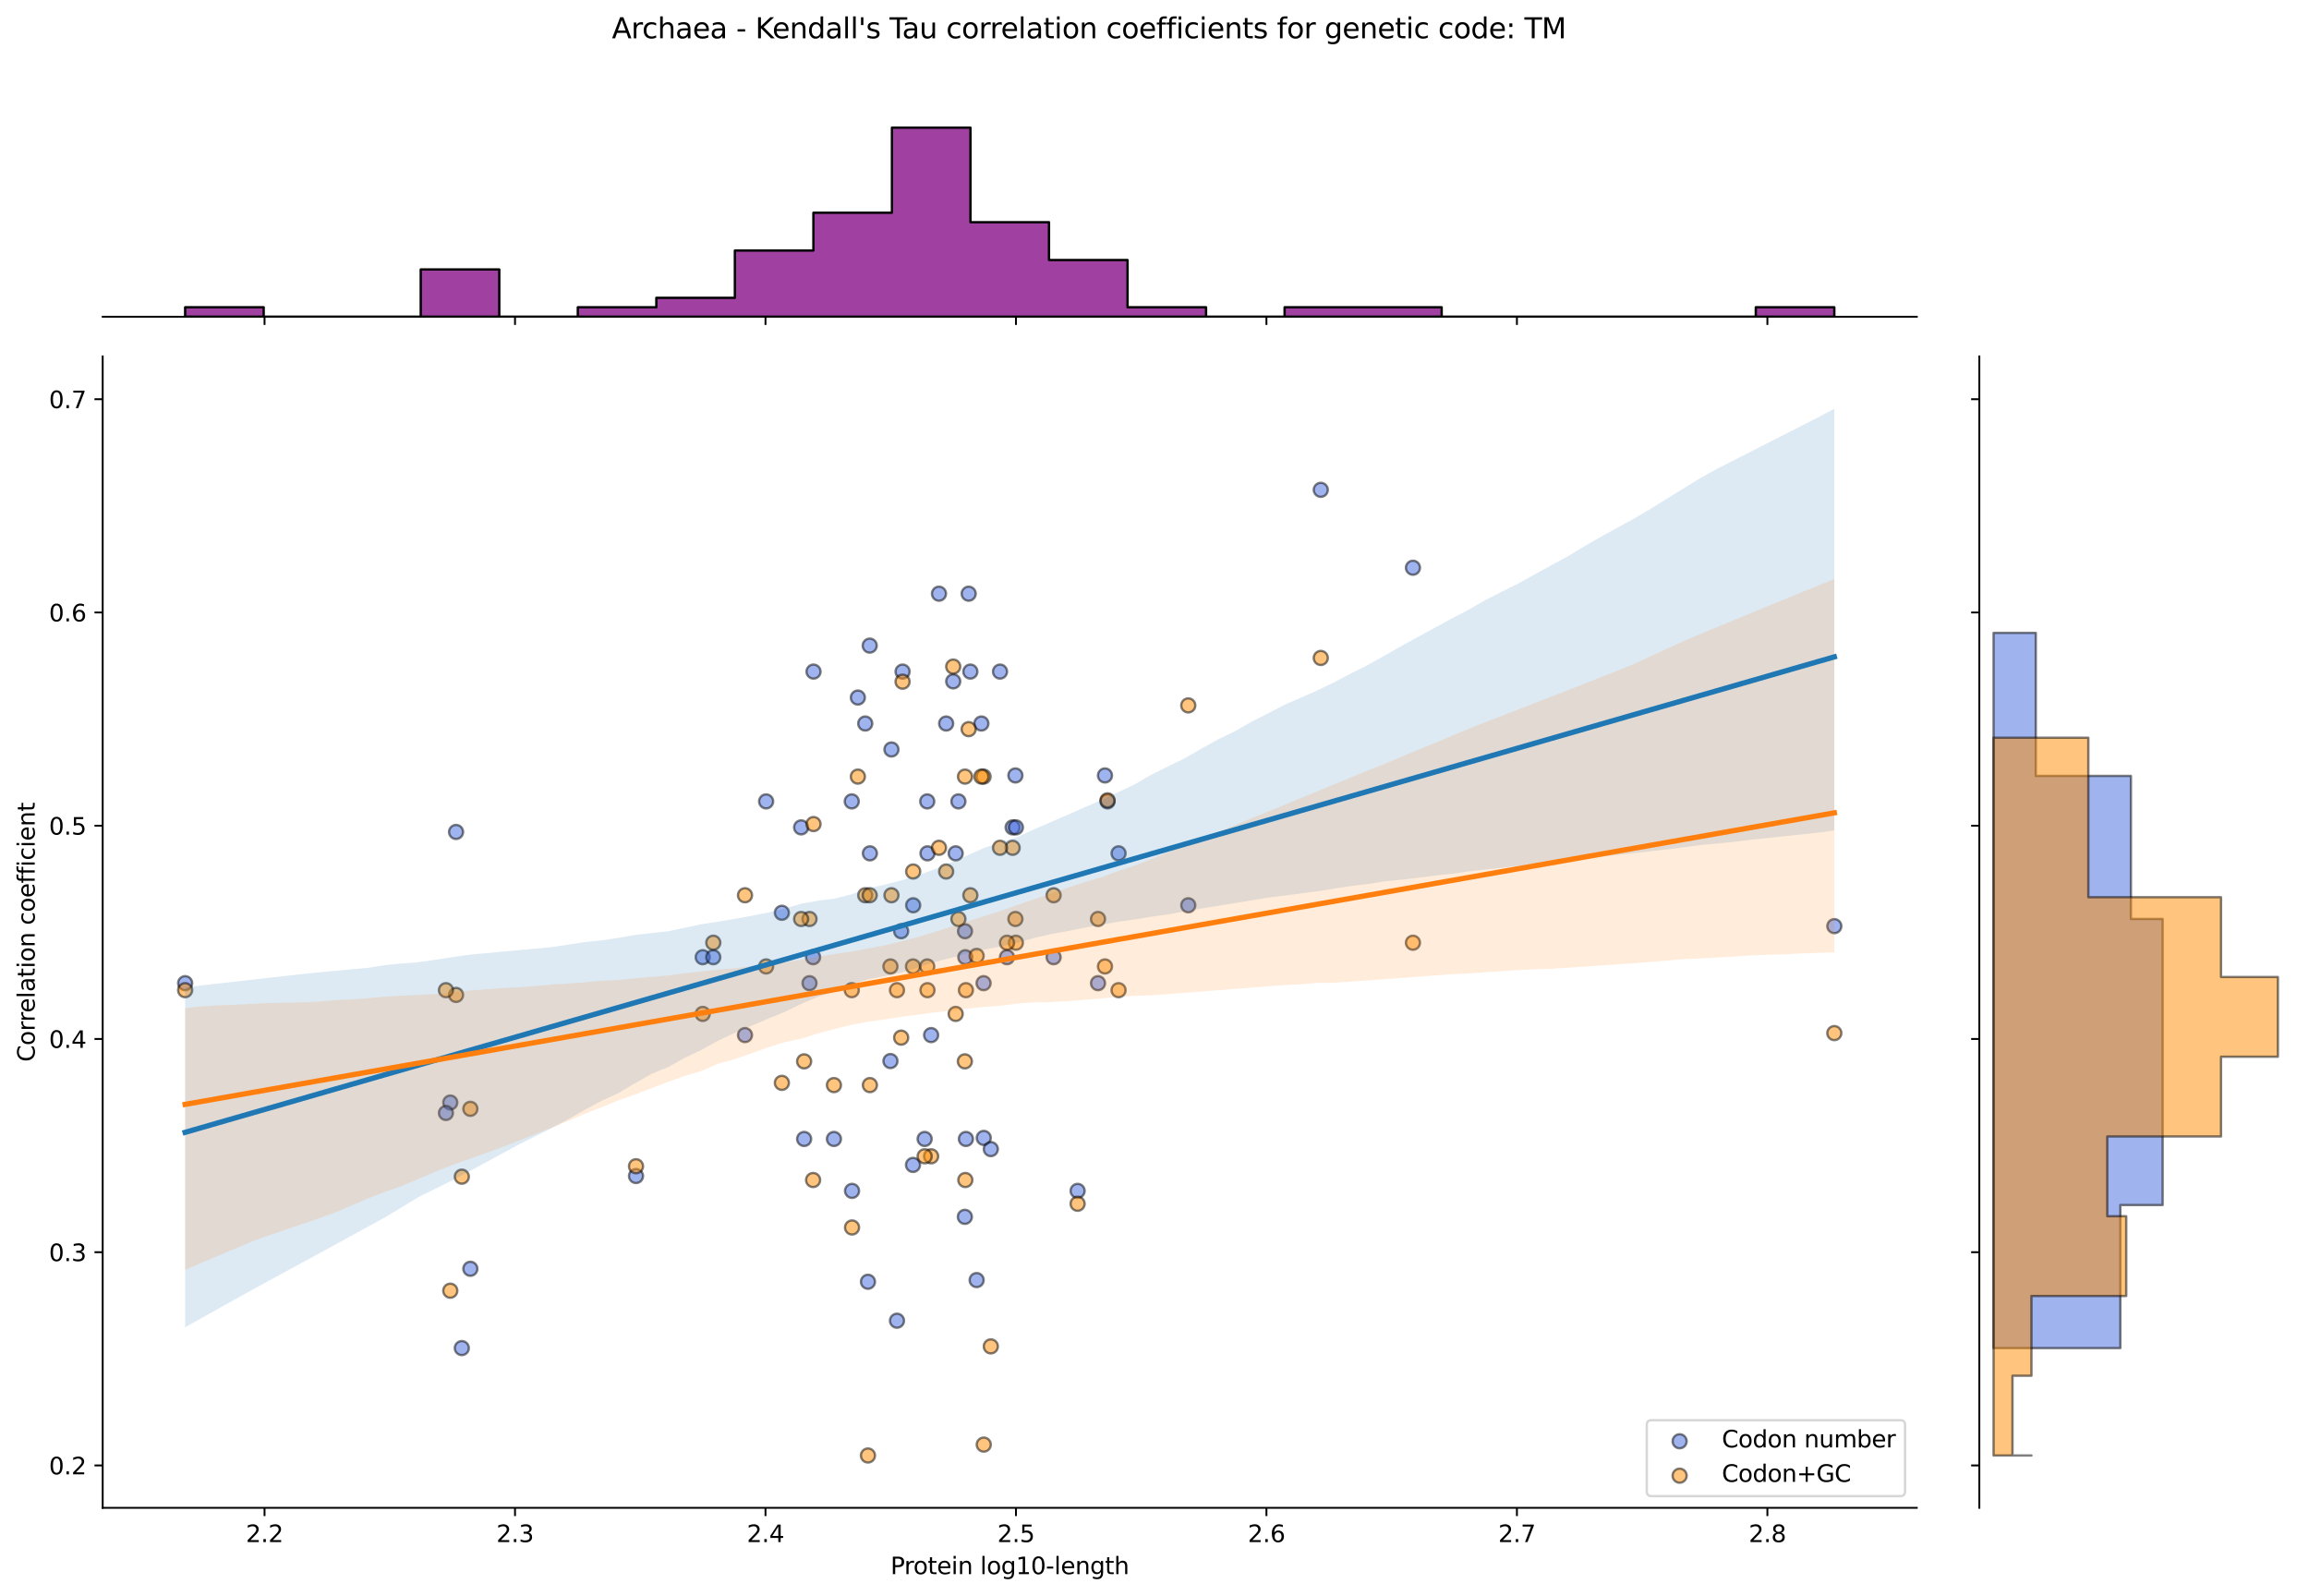 <?xml version="1.0" encoding="utf-8" standalone="no"?>
<!DOCTYPE svg PUBLIC "-//W3C//DTD SVG 1.1//EN"
  "http://www.w3.org/Graphics/SVG/1.1/DTD/svg11.dtd">
<svg xmlns:xlink="http://www.w3.org/1999/xlink" width="984.456pt" height="680.423pt" viewBox="0 0 984.456 680.423" xmlns="http://www.w3.org/2000/svg" version="1.1">
 <defs>
  <style type="text/css">*{stroke-linejoin: round; stroke-linecap: butt}</style>
 </defs>
 <g id="figure_1">
  <g id="patch_1">
   <path d="M 0 680.423 
L 984.456 680.423 
L 984.456 0 
L 0 0 
z
" style="fill: #ffffff"/>
  </g>
  <g id="axes_1">
   <g id="patch_2">
    <path d="M 43.781 642.867 
L 817.232 642.867 
L 817.232 151.966 
L 43.781 151.966 
z
" style="fill: #ffffff"/>
   </g>
   <g id="PathCollection_1">
    <defs>
     <path id="ma1ddec3340" d="M 0 3 
C 0.796 3 1.559 2.684 2.121 2.121 
C 2.684 1.559 3 0.796 3 0 
C 3 -0.796 2.684 -1.559 2.121 -2.121 
C 1.559 -2.684 0.796 -3 0 -3 
C -0.796 -3 -1.559 -2.684 -2.121 -2.121 
C -2.684 -1.559 -3 -0.796 -3 0 
C -3 0.796 -2.684 1.559 -2.121 2.121 
C -1.559 2.684 -0.796 3 0 3 
z
" style="stroke: #000000; stroke-opacity: 0.5"/>
    </defs>
    <g clip-path="url(#pd510ac7be6)">
     <use xlink:href="#ma1ddec3340" x="342.846" y="485.593" style="fill: #4169e1; fill-opacity: 0.5; stroke: #000000; stroke-opacity: 0.5"/>
     <use xlink:href="#ma1ddec3340" x="368.895" y="308.471" style="fill: #4169e1; fill-opacity: 0.5; stroke: #000000; stroke-opacity: 0.5"/>
     <use xlink:href="#ma1ddec3340" x="380.077" y="319.541" style="fill: #4169e1; fill-opacity: 0.5; stroke: #000000; stroke-opacity: 0.5"/>
     <use xlink:href="#ma1ddec3340" x="379.645" y="452.383" style="fill: #4169e1; fill-opacity: 0.5; stroke: #000000; stroke-opacity: 0.5"/>
     <use xlink:href="#ma1ddec3340" x="408.621" y="341.681" style="fill: #4169e1; fill-opacity: 0.5; stroke: #000000; stroke-opacity: 0.5"/>
     <use xlink:href="#ma1ddec3340" x="317.634" y="441.312" style="fill: #4169e1; fill-opacity: 0.5; stroke: #000000; stroke-opacity: 0.5"/>
     <use xlink:href="#ma1ddec3340" x="419.358" y="419.172" style="fill: #4169e1; fill-opacity: 0.5; stroke: #000000; stroke-opacity: 0.5"/>
     <use xlink:href="#ma1ddec3340" x="389.341" y="385.962" style="fill: #4169e1; fill-opacity: 0.5; stroke: #000000; stroke-opacity: 0.5"/>
     <use xlink:href="#ma1ddec3340" x="602.416" y="242.05" style="fill: #4169e1; fill-opacity: 0.5; stroke: #000000; stroke-opacity: 0.5"/>
     <use xlink:href="#ma1ddec3340" x="196.892" y="574.755" style="fill: #4169e1; fill-opacity: 0.5; stroke: #000000; stroke-opacity: 0.5"/>
     <use xlink:href="#ma1ddec3340" x="271.167" y="501.394" style="fill: #4169e1; fill-opacity: 0.5; stroke: #000000; stroke-opacity: 0.5"/>
     <use xlink:href="#ma1ddec3340" x="432.925" y="330.611" style="fill: #4169e1; fill-opacity: 0.5; stroke: #000000; stroke-opacity: 0.5"/>
     <use xlink:href="#ma1ddec3340" x="333.357" y="389.169" style="fill: #4169e1; fill-opacity: 0.5; stroke: #000000; stroke-opacity: 0.5"/>
     <use xlink:href="#ma1ddec3340" x="363.273" y="507.733" style="fill: #4169e1; fill-opacity: 0.5; stroke: #000000; stroke-opacity: 0.5"/>
     <use xlink:href="#ma1ddec3340" x="411.374" y="518.803" style="fill: #4169e1; fill-opacity: 0.5; stroke: #000000; stroke-opacity: 0.5"/>
     <use xlink:href="#ma1ddec3340" x="365.755" y="297.4" style="fill: #4169e1; fill-opacity: 0.5; stroke: #000000; stroke-opacity: 0.5"/>
     <use xlink:href="#ma1ddec3340" x="345.141" y="419.172" style="fill: #4169e1; fill-opacity: 0.5; stroke: #000000; stroke-opacity: 0.5"/>
     <use xlink:href="#ma1ddec3340" x="476.909" y="363.821" style="fill: #4169e1; fill-opacity: 0.5; stroke: #000000; stroke-opacity: 0.5"/>
     <use xlink:href="#ma1ddec3340" x="341.569" y="352.751" style="fill: #4169e1; fill-opacity: 0.5; stroke: #000000; stroke-opacity: 0.5"/>
     <use xlink:href="#ma1ddec3340" x="382.434" y="563.084" style="fill: #4169e1; fill-opacity: 0.5; stroke: #000000; stroke-opacity: 0.5"/>
     <use xlink:href="#ma1ddec3340" x="418.42" y="308.471" style="fill: #4169e1; fill-opacity: 0.5; stroke: #000000; stroke-opacity: 0.5"/>
     <use xlink:href="#ma1ddec3340" x="384.82" y="286.33" style="fill: #4169e1; fill-opacity: 0.5; stroke: #000000; stroke-opacity: 0.5"/>
     <use xlink:href="#ma1ddec3340" x="370.886" y="363.821" style="fill: #4169e1; fill-opacity: 0.5; stroke: #000000; stroke-opacity: 0.5"/>
     <use xlink:href="#ma1ddec3340" x="389.261" y="496.663" style="fill: #4169e1; fill-opacity: 0.5; stroke: #000000; stroke-opacity: 0.5"/>
     <use xlink:href="#ma1ddec3340" x="563.124" y="208.839" style="fill: #4169e1; fill-opacity: 0.5; stroke: #000000; stroke-opacity: 0.5"/>
     <use xlink:href="#ma1ddec3340" x="395.439" y="363.821" style="fill: #4169e1; fill-opacity: 0.5; stroke: #000000; stroke-opacity: 0.5"/>
     <use xlink:href="#ma1ddec3340" x="407.459" y="363.821" style="fill: #4169e1; fill-opacity: 0.5; stroke: #000000; stroke-opacity: 0.5"/>
     <use xlink:href="#ma1ddec3340" x="194.444" y="354.704" style="fill: #4169e1; fill-opacity: 0.5; stroke: #000000; stroke-opacity: 0.5"/>
     <use xlink:href="#ma1ddec3340" x="468.143" y="419.172" style="fill: #4169e1; fill-opacity: 0.5; stroke: #000000; stroke-opacity: 0.5"/>
     <use xlink:href="#ma1ddec3340" x="370.81" y="275.26" style="fill: #4169e1; fill-opacity: 0.5; stroke: #000000; stroke-opacity: 0.5"/>
     <use xlink:href="#ma1ddec3340" x="782.075" y="394.859" style="fill: #4169e1; fill-opacity: 0.5; stroke: #000000; stroke-opacity: 0.5"/>
     <use xlink:href="#ma1ddec3340" x="78.938" y="419.172" style="fill: #4169e1; fill-opacity: 0.5; stroke: #000000; stroke-opacity: 0.5"/>
     <use xlink:href="#ma1ddec3340" x="395.331" y="341.681" style="fill: #4169e1; fill-opacity: 0.5; stroke: #000000; stroke-opacity: 0.5"/>
     <use xlink:href="#ma1ddec3340" x="411.825" y="485.593" style="fill: #4169e1; fill-opacity: 0.5; stroke: #000000; stroke-opacity: 0.5"/>
     <use xlink:href="#ma1ddec3340" x="384.217" y="397.032" style="fill: #4169e1; fill-opacity: 0.5; stroke: #000000; stroke-opacity: 0.5"/>
     <use xlink:href="#ma1ddec3340" x="431.75" y="352.751" style="fill: #4169e1; fill-opacity: 0.5; stroke: #000000; stroke-opacity: 0.5"/>
     <use xlink:href="#ma1ddec3340" x="355.552" y="485.593" style="fill: #4169e1; fill-opacity: 0.5; stroke: #000000; stroke-opacity: 0.5"/>
     <use xlink:href="#ma1ddec3340" x="433.131" y="352.751" style="fill: #4169e1; fill-opacity: 0.5; stroke: #000000; stroke-opacity: 0.5"/>
     <use xlink:href="#ma1ddec3340" x="413.718" y="286.33" style="fill: #4169e1; fill-opacity: 0.5; stroke: #000000; stroke-opacity: 0.5"/>
     <use xlink:href="#ma1ddec3340" x="191.984" y="470.065" style="fill: #4169e1; fill-opacity: 0.5; stroke: #000000; stroke-opacity: 0.5"/>
     <use xlink:href="#ma1ddec3340" x="299.602" y="408.102" style="fill: #4169e1; fill-opacity: 0.5; stroke: #000000; stroke-opacity: 0.5"/>
     <use xlink:href="#ma1ddec3340" x="304.114" y="408.102" style="fill: #4169e1; fill-opacity: 0.5; stroke: #000000; stroke-opacity: 0.5"/>
     <use xlink:href="#ma1ddec3340" x="400.342" y="253.12" style="fill: #4169e1; fill-opacity: 0.5; stroke: #000000; stroke-opacity: 0.5"/>
     <use xlink:href="#ma1ddec3340" x="396.987" y="441.312" style="fill: #4169e1; fill-opacity: 0.5; stroke: #000000; stroke-opacity: 0.5"/>
     <use xlink:href="#ma1ddec3340" x="506.624" y="385.962" style="fill: #4169e1; fill-opacity: 0.5; stroke: #000000; stroke-opacity: 0.5"/>
     <use xlink:href="#ma1ddec3340" x="411.57" y="408.102" style="fill: #4169e1; fill-opacity: 0.5; stroke: #000000; stroke-opacity: 0.5"/>
     <use xlink:href="#ma1ddec3340" x="406.407" y="290.505" style="fill: #4169e1; fill-opacity: 0.5; stroke: #000000; stroke-opacity: 0.5"/>
     <use xlink:href="#ma1ddec3340" x="449.215" y="408.102" style="fill: #4169e1; fill-opacity: 0.5; stroke: #000000; stroke-opacity: 0.5"/>
     <use xlink:href="#ma1ddec3340" x="363.153" y="341.681" style="fill: #4169e1; fill-opacity: 0.5; stroke: #000000; stroke-opacity: 0.5"/>
     <use xlink:href="#ma1ddec3340" x="346.85" y="286.33" style="fill: #4169e1; fill-opacity: 0.5; stroke: #000000; stroke-opacity: 0.5"/>
     <use xlink:href="#ma1ddec3340" x="471.111" y="330.611" style="fill: #4169e1; fill-opacity: 0.5; stroke: #000000; stroke-opacity: 0.5"/>
     <use xlink:href="#ma1ddec3340" x="411.431" y="397.032" style="fill: #4169e1; fill-opacity: 0.5; stroke: #000000; stroke-opacity: 0.5"/>
     <use xlink:href="#ma1ddec3340" x="459.448" y="507.733" style="fill: #4169e1; fill-opacity: 0.5; stroke: #000000; stroke-opacity: 0.5"/>
     <use xlink:href="#ma1ddec3340" x="200.539" y="540.944" style="fill: #4169e1; fill-opacity: 0.5; stroke: #000000; stroke-opacity: 0.5"/>
     <use xlink:href="#ma1ddec3340" x="190.13" y="474.523" style="fill: #4169e1; fill-opacity: 0.5; stroke: #000000; stroke-opacity: 0.5"/>
     <use xlink:href="#ma1ddec3340" x="472.205" y="341.681" style="fill: #4169e1; fill-opacity: 0.5; stroke: #000000; stroke-opacity: 0.5"/>
     <use xlink:href="#ma1ddec3340" x="394.231" y="485.593" style="fill: #4169e1; fill-opacity: 0.5; stroke: #000000; stroke-opacity: 0.5"/>
     <use xlink:href="#ma1ddec3340" x="419.429" y="485.151" style="fill: #4169e1; fill-opacity: 0.5; stroke: #000000; stroke-opacity: 0.5"/>
     <use xlink:href="#ma1ddec3340" x="429.342" y="408.102" style="fill: #4169e1; fill-opacity: 0.5; stroke: #000000; stroke-opacity: 0.5"/>
     <use xlink:href="#ma1ddec3340" x="426.364" y="286.33" style="fill: #4169e1; fill-opacity: 0.5; stroke: #000000; stroke-opacity: 0.5"/>
     <use xlink:href="#ma1ddec3340" x="346.669" y="408.102" style="fill: #4169e1; fill-opacity: 0.5; stroke: #000000; stroke-opacity: 0.5"/>
     <use xlink:href="#ma1ddec3340" x="422.44" y="489.924" style="fill: #4169e1; fill-opacity: 0.5; stroke: #000000; stroke-opacity: 0.5"/>
     <use xlink:href="#ma1ddec3340" x="326.64" y="341.681" style="fill: #4169e1; fill-opacity: 0.5; stroke: #000000; stroke-opacity: 0.5"/>
     <use xlink:href="#ma1ddec3340" x="403.4" y="308.471" style="fill: #4169e1; fill-opacity: 0.5; stroke: #000000; stroke-opacity: 0.5"/>
     <use xlink:href="#ma1ddec3340" x="413" y="253.12" style="fill: #4169e1; fill-opacity: 0.5; stroke: #000000; stroke-opacity: 0.5"/>
     <use xlink:href="#ma1ddec3340" x="370.06" y="546.478" style="fill: #4169e1; fill-opacity: 0.5; stroke: #000000; stroke-opacity: 0.5"/>
     <use xlink:href="#ma1ddec3340" x="416.397" y="545.761" style="fill: #4169e1; fill-opacity: 0.5; stroke: #000000; stroke-opacity: 0.5"/>
    </g>
   </g>
   <g id="PathCollection_2">
    <defs>
     <path id="m2298a1f40a" d="M 0 3 
C 0.796 3 1.559 2.684 2.121 2.121 
C 2.684 1.559 3 0.796 3 0 
C 3 -0.796 2.684 -1.559 2.121 -2.121 
C 1.559 -2.684 0.796 -3 0 -3 
C -0.796 -3 -1.559 -2.684 -2.121 -2.121 
C -2.684 -1.559 -3 -0.796 -3 0 
C -3 0.796 -2.684 1.559 -2.121 2.121 
C -1.559 2.684 -0.796 3 0 3 
z
" style="stroke: #000000; stroke-opacity: 0.5"/>
    </defs>
    <g clip-path="url(#pd510ac7be6)">
     <use xlink:href="#m2298a1f40a" x="342.846" y="452.515" style="fill: #ff8c00; fill-opacity: 0.5; stroke: #000000; stroke-opacity: 0.5"/>
     <use xlink:href="#m2298a1f40a" x="368.895" y="381.692" style="fill: #ff8c00; fill-opacity: 0.5; stroke: #000000; stroke-opacity: 0.5"/>
     <use xlink:href="#m2298a1f40a" x="380.077" y="381.692" style="fill: #ff8c00; fill-opacity: 0.5; stroke: #000000; stroke-opacity: 0.5"/>
     <use xlink:href="#m2298a1f40a" x="379.645" y="412.045" style="fill: #ff8c00; fill-opacity: 0.5; stroke: #000000; stroke-opacity: 0.5"/>
     <use xlink:href="#m2298a1f40a" x="408.621" y="391.81" style="fill: #ff8c00; fill-opacity: 0.5; stroke: #000000; stroke-opacity: 0.5"/>
     <use xlink:href="#m2298a1f40a" x="317.634" y="381.692" style="fill: #ff8c00; fill-opacity: 0.5; stroke: #000000; stroke-opacity: 0.5"/>
     <use xlink:href="#m2298a1f40a" x="419.358" y="331.105" style="fill: #ff8c00; fill-opacity: 0.5; stroke: #000000; stroke-opacity: 0.5"/>
     <use xlink:href="#m2298a1f40a" x="389.341" y="371.575" style="fill: #ff8c00; fill-opacity: 0.5; stroke: #000000; stroke-opacity: 0.5"/>
     <use xlink:href="#m2298a1f40a" x="602.416" y="401.927" style="fill: #ff8c00; fill-opacity: 0.5; stroke: #000000; stroke-opacity: 0.5"/>
     <use xlink:href="#m2298a1f40a" x="196.892" y="501.672" style="fill: #ff8c00; fill-opacity: 0.5; stroke: #000000; stroke-opacity: 0.5"/>
     <use xlink:href="#m2298a1f40a" x="271.167" y="497.228" style="fill: #ff8c00; fill-opacity: 0.5; stroke: #000000; stroke-opacity: 0.5"/>
     <use xlink:href="#m2298a1f40a" x="432.925" y="391.81" style="fill: #ff8c00; fill-opacity: 0.5; stroke: #000000; stroke-opacity: 0.5"/>
     <use xlink:href="#m2298a1f40a" x="333.357" y="461.679" style="fill: #ff8c00; fill-opacity: 0.5; stroke: #000000; stroke-opacity: 0.5"/>
     <use xlink:href="#m2298a1f40a" x="363.273" y="523.337" style="fill: #ff8c00; fill-opacity: 0.5; stroke: #000000; stroke-opacity: 0.5"/>
     <use xlink:href="#m2298a1f40a" x="411.374" y="452.515" style="fill: #ff8c00; fill-opacity: 0.5; stroke: #000000; stroke-opacity: 0.5"/>
     <use xlink:href="#m2298a1f40a" x="365.755" y="331.105" style="fill: #ff8c00; fill-opacity: 0.5; stroke: #000000; stroke-opacity: 0.5"/>
     <use xlink:href="#m2298a1f40a" x="345.141" y="391.81" style="fill: #ff8c00; fill-opacity: 0.5; stroke: #000000; stroke-opacity: 0.5"/>
     <use xlink:href="#m2298a1f40a" x="476.909" y="422.162" style="fill: #ff8c00; fill-opacity: 0.5; stroke: #000000; stroke-opacity: 0.5"/>
     <use xlink:href="#m2298a1f40a" x="341.569" y="391.81" style="fill: #ff8c00; fill-opacity: 0.5; stroke: #000000; stroke-opacity: 0.5"/>
     <use xlink:href="#m2298a1f40a" x="382.434" y="422.162" style="fill: #ff8c00; fill-opacity: 0.5; stroke: #000000; stroke-opacity: 0.5"/>
     <use xlink:href="#m2298a1f40a" x="418.42" y="331.105" style="fill: #ff8c00; fill-opacity: 0.5; stroke: #000000; stroke-opacity: 0.5"/>
     <use xlink:href="#m2298a1f40a" x="384.82" y="290.635" style="fill: #ff8c00; fill-opacity: 0.5; stroke: #000000; stroke-opacity: 0.5"/>
     <use xlink:href="#m2298a1f40a" x="370.886" y="462.632" style="fill: #ff8c00; fill-opacity: 0.5; stroke: #000000; stroke-opacity: 0.5"/>
     <use xlink:href="#m2298a1f40a" x="389.261" y="412.045" style="fill: #ff8c00; fill-opacity: 0.5; stroke: #000000; stroke-opacity: 0.5"/>
     <use xlink:href="#m2298a1f40a" x="563.124" y="280.517" style="fill: #ff8c00; fill-opacity: 0.5; stroke: #000000; stroke-opacity: 0.5"/>
     <use xlink:href="#m2298a1f40a" x="395.439" y="422.162" style="fill: #ff8c00; fill-opacity: 0.5; stroke: #000000; stroke-opacity: 0.5"/>
     <use xlink:href="#m2298a1f40a" x="407.459" y="432.28" style="fill: #ff8c00; fill-opacity: 0.5; stroke: #000000; stroke-opacity: 0.5"/>
     <use xlink:href="#m2298a1f40a" x="194.444" y="424.19" style="fill: #ff8c00; fill-opacity: 0.5; stroke: #000000; stroke-opacity: 0.5"/>
     <use xlink:href="#m2298a1f40a" x="468.143" y="391.81" style="fill: #ff8c00; fill-opacity: 0.5; stroke: #000000; stroke-opacity: 0.5"/>
     <use xlink:href="#m2298a1f40a" x="370.81" y="381.692" style="fill: #ff8c00; fill-opacity: 0.5; stroke: #000000; stroke-opacity: 0.5"/>
     <use xlink:href="#m2298a1f40a" x="782.075" y="440.465" style="fill: #ff8c00; fill-opacity: 0.5; stroke: #000000; stroke-opacity: 0.5"/>
     <use xlink:href="#m2298a1f40a" x="78.938" y="422.162" style="fill: #ff8c00; fill-opacity: 0.5; stroke: #000000; stroke-opacity: 0.5"/>
     <use xlink:href="#m2298a1f40a" x="395.331" y="412.045" style="fill: #ff8c00; fill-opacity: 0.5; stroke: #000000; stroke-opacity: 0.5"/>
     <use xlink:href="#m2298a1f40a" x="411.825" y="422.162" style="fill: #ff8c00; fill-opacity: 0.5; stroke: #000000; stroke-opacity: 0.5"/>
     <use xlink:href="#m2298a1f40a" x="384.217" y="442.397" style="fill: #ff8c00; fill-opacity: 0.5; stroke: #000000; stroke-opacity: 0.5"/>
     <use xlink:href="#m2298a1f40a" x="431.75" y="361.457" style="fill: #ff8c00; fill-opacity: 0.5; stroke: #000000; stroke-opacity: 0.5"/>
     <use xlink:href="#m2298a1f40a" x="355.552" y="462.632" style="fill: #ff8c00; fill-opacity: 0.5; stroke: #000000; stroke-opacity: 0.5"/>
     <use xlink:href="#m2298a1f40a" x="433.131" y="401.927" style="fill: #ff8c00; fill-opacity: 0.5; stroke: #000000; stroke-opacity: 0.5"/>
     <use xlink:href="#m2298a1f40a" x="413.718" y="381.692" style="fill: #ff8c00; fill-opacity: 0.5; stroke: #000000; stroke-opacity: 0.5"/>
     <use xlink:href="#m2298a1f40a" x="191.984" y="550.295" style="fill: #ff8c00; fill-opacity: 0.5; stroke: #000000; stroke-opacity: 0.5"/>
     <use xlink:href="#m2298a1f40a" x="299.602" y="432.28" style="fill: #ff8c00; fill-opacity: 0.5; stroke: #000000; stroke-opacity: 0.5"/>
     <use xlink:href="#m2298a1f40a" x="304.114" y="401.927" style="fill: #ff8c00; fill-opacity: 0.5; stroke: #000000; stroke-opacity: 0.5"/>
     <use xlink:href="#m2298a1f40a" x="400.342" y="361.457" style="fill: #ff8c00; fill-opacity: 0.5; stroke: #000000; stroke-opacity: 0.5"/>
     <use xlink:href="#m2298a1f40a" x="396.987" y="492.985" style="fill: #ff8c00; fill-opacity: 0.5; stroke: #000000; stroke-opacity: 0.5"/>
     <use xlink:href="#m2298a1f40a" x="506.624" y="300.752" style="fill: #ff8c00; fill-opacity: 0.5; stroke: #000000; stroke-opacity: 0.5"/>
     <use xlink:href="#m2298a1f40a" x="411.57" y="503.102" style="fill: #ff8c00; fill-opacity: 0.5; stroke: #000000; stroke-opacity: 0.5"/>
     <use xlink:href="#m2298a1f40a" x="406.407" y="284.199" style="fill: #ff8c00; fill-opacity: 0.5; stroke: #000000; stroke-opacity: 0.5"/>
     <use xlink:href="#m2298a1f40a" x="449.215" y="381.692" style="fill: #ff8c00; fill-opacity: 0.5; stroke: #000000; stroke-opacity: 0.5"/>
     <use xlink:href="#m2298a1f40a" x="363.153" y="422.162" style="fill: #ff8c00; fill-opacity: 0.5; stroke: #000000; stroke-opacity: 0.5"/>
     <use xlink:href="#m2298a1f40a" x="346.85" y="351.34" style="fill: #ff8c00; fill-opacity: 0.5; stroke: #000000; stroke-opacity: 0.5"/>
     <use xlink:href="#m2298a1f40a" x="471.111" y="412.045" style="fill: #ff8c00; fill-opacity: 0.5; stroke: #000000; stroke-opacity: 0.5"/>
     <use xlink:href="#m2298a1f40a" x="411.431" y="331.105" style="fill: #ff8c00; fill-opacity: 0.5; stroke: #000000; stroke-opacity: 0.5"/>
     <use xlink:href="#m2298a1f40a" x="459.448" y="513.22" style="fill: #ff8c00; fill-opacity: 0.5; stroke: #000000; stroke-opacity: 0.5"/>
     <use xlink:href="#m2298a1f40a" x="200.539" y="472.75" style="fill: #ff8c00; fill-opacity: 0.5; stroke: #000000; stroke-opacity: 0.5"/>
     <use xlink:href="#m2298a1f40a" x="190.13" y="422.162" style="fill: #ff8c00; fill-opacity: 0.5; stroke: #000000; stroke-opacity: 0.5"/>
     <use xlink:href="#m2298a1f40a" x="472.205" y="341.222" style="fill: #ff8c00; fill-opacity: 0.5; stroke: #000000; stroke-opacity: 0.5"/>
     <use xlink:href="#m2298a1f40a" x="394.231" y="492.985" style="fill: #ff8c00; fill-opacity: 0.5; stroke: #000000; stroke-opacity: 0.5"/>
     <use xlink:href="#m2298a1f40a" x="419.429" y="615.907" style="fill: #ff8c00; fill-opacity: 0.5; stroke: #000000; stroke-opacity: 0.5"/>
     <use xlink:href="#m2298a1f40a" x="429.342" y="401.927" style="fill: #ff8c00; fill-opacity: 0.5; stroke: #000000; stroke-opacity: 0.5"/>
     <use xlink:href="#m2298a1f40a" x="426.364" y="361.457" style="fill: #ff8c00; fill-opacity: 0.5; stroke: #000000; stroke-opacity: 0.5"/>
     <use xlink:href="#m2298a1f40a" x="346.669" y="503.102" style="fill: #ff8c00; fill-opacity: 0.5; stroke: #000000; stroke-opacity: 0.5"/>
     <use xlink:href="#m2298a1f40a" x="422.44" y="574.034" style="fill: #ff8c00; fill-opacity: 0.5; stroke: #000000; stroke-opacity: 0.5"/>
     <use xlink:href="#m2298a1f40a" x="326.64" y="412.045" style="fill: #ff8c00; fill-opacity: 0.5; stroke: #000000; stroke-opacity: 0.5"/>
     <use xlink:href="#m2298a1f40a" x="403.4" y="371.575" style="fill: #ff8c00; fill-opacity: 0.5; stroke: #000000; stroke-opacity: 0.5"/>
     <use xlink:href="#m2298a1f40a" x="413" y="310.87" style="fill: #ff8c00; fill-opacity: 0.5; stroke: #000000; stroke-opacity: 0.5"/>
     <use xlink:href="#m2298a1f40a" x="370.06" y="620.553" style="fill: #ff8c00; fill-opacity: 0.5; stroke: #000000; stroke-opacity: 0.5"/>
     <use xlink:href="#m2298a1f40a" x="416.397" y="407.537" style="fill: #ff8c00; fill-opacity: 0.5; stroke: #000000; stroke-opacity: 0.5"/>
    </g>
   </g>
   <g id="PolyCollection_1">
    <path d="M 78.938 420.926 
L 78.938 565.898 
L 86.04 561.902 
L 93.143 557.925 
L 100.245 553.947 
L 107.348 550.016 
L 114.45 546.147 
L 121.552 542.278 
L 128.655 538.409 
L 135.757 534.54 
L 142.86 530.668 
L 149.962 526.779 
L 157.064 522.89 
L 164.167 519 
L 171.269 514.732 
L 178.372 510.4 
L 185.474 506.884 
L 192.576 503.368 
L 199.679 499.64 
L 206.781 495.778 
L 213.884 491.915 
L 220.986 488.053 
L 228.088 484.489 
L 235.191 480.94 
L 242.293 477.175 
L 249.396 473.139 
L 256.498 469.349 
L 263.6 466.078 
L 270.703 461.86 
L 277.805 457.834 
L 284.908 454.916 
L 292.01 450.979 
L 299.112 447.607 
L 306.215 443.684 
L 313.317 440.349 
L 320.419 437.334 
L 327.522 434.297 
L 334.624 431.423 
L 341.727 427.94 
L 348.829 424.98 
L 355.931 422.718 
L 363.034 419.742 
L 370.136 417.513 
L 377.239 416.14 
L 384.341 414.644 
L 391.443 412.491 
L 398.546 410.148 
L 405.648 408.336 
L 412.751 406.472 
L 419.853 404.839 
L 426.955 403.483 
L 434.058 401.852 
L 441.16 399.849 
L 448.263 398.215 
L 455.365 396.948 
L 462.467 395.515 
L 469.57 394.244 
L 476.672 392.992 
L 483.775 392.027 
L 490.877 390.862 
L 497.979 389.873 
L 505.082 388.543 
L 512.184 387.38 
L 519.287 386.217 
L 526.389 385.05 
L 533.491 383.883 
L 540.594 382.732 
L 547.696 381.851 
L 554.799 380.906 
L 561.901 379.954 
L 569.003 378.852 
L 576.106 377.729 
L 583.208 376.911 
L 590.31 375.79 
L 597.413 375.064 
L 604.515 374.272 
L 611.618 373.33 
L 618.72 372.607 
L 625.822 371.554 
L 632.925 370.772 
L 640.027 369.984 
L 647.13 369.194 
L 654.232 368.404 
L 661.334 367.56 
L 668.437 366.786 
L 675.539 366.053 
L 682.642 365.274 
L 689.744 364.485 
L 696.846 363.696 
L 703.949 362.909 
L 711.051 362.125 
L 718.154 361.192 
L 725.256 360.269 
L 732.358 359.612 
L 739.461 358.911 
L 746.563 358.027 
L 753.666 357.281 
L 760.768 356.535 
L 767.87 355.79 
L 774.973 355.044 
L 782.075 354.038 
L 782.075 174.279 
L 782.075 174.279 
L 774.973 178.02 
L 767.87 181.642 
L 760.768 185.263 
L 753.666 188.885 
L 746.563 192.507 
L 739.461 196.129 
L 732.358 199.75 
L 725.256 203.631 
L 718.154 208.021 
L 711.051 212.411 
L 703.949 216.808 
L 696.846 221.006 
L 689.744 224.908 
L 682.642 228.809 
L 675.539 232.895 
L 668.437 237.205 
L 661.334 241.029 
L 654.232 244.94 
L 647.13 248.879 
L 640.027 252.399 
L 632.925 256.044 
L 625.822 260.145 
L 618.72 263.827 
L 611.618 267.71 
L 604.515 271.564 
L 597.413 275.494 
L 590.31 279.501 
L 583.208 283.496 
L 576.106 287.032 
L 569.003 290.799 
L 561.901 294.244 
L 554.799 297.373 
L 547.696 300.488 
L 540.594 304.181 
L 533.491 307.775 
L 526.389 311.826 
L 519.287 315.259 
L 512.184 319.204 
L 505.082 323.328 
L 497.979 326.763 
L 490.877 330.3 
L 483.775 334.41 
L 476.672 337.786 
L 469.57 341.111 
L 462.467 344.166 
L 455.365 347.35 
L 448.263 350.385 
L 441.16 353.465 
L 434.058 356.741 
L 426.955 359.036 
L 419.853 361.386 
L 412.751 364.558 
L 405.648 367.642 
L 398.546 370.589 
L 391.443 373.178 
L 384.341 375.341 
L 377.239 377.168 
L 370.136 378.781 
L 363.034 381.304 
L 355.931 383.105 
L 348.829 383.994 
L 341.727 385.26 
L 334.624 387.336 
L 327.522 389.067 
L 320.419 390.439 
L 313.317 391.76 
L 306.215 392.939 
L 299.112 394.021 
L 292.01 395.546 
L 284.908 397.024 
L 277.805 397.814 
L 270.703 398.636 
L 263.6 399.867 
L 256.498 400.93 
L 249.396 401.636 
L 242.293 402.768 
L 235.191 403.788 
L 228.088 404.493 
L 220.986 405.106 
L 213.884 405.77 
L 206.781 406.423 
L 199.679 407.093 
L 192.576 408.104 
L 185.474 409.212 
L 178.372 410.243 
L 171.269 410.789 
L 164.167 411.479 
L 157.064 412.611 
L 149.962 413.269 
L 142.86 413.927 
L 135.757 414.585 
L 128.655 415.301 
L 121.552 416.102 
L 114.45 416.905 
L 107.348 417.712 
L 100.245 418.518 
L 93.143 419.325 
L 86.04 420.117 
L 78.938 420.926 
z
" clip-path="url(#pd510ac7be6)" style="fill: #1f77b4; fill-opacity: 0.15"/>
   </g>
   <g id="PolyCollection_2">
    <path d="M 78.938 429.85 
L 78.938 541.383 
L 86.04 538.375 
L 93.143 535.366 
L 100.245 532.357 
L 107.348 529.346 
L 114.45 526.773 
L 121.552 524.357 
L 128.655 521.941 
L 135.757 519.525 
L 142.86 516.975 
L 149.962 513.926 
L 157.064 510.876 
L 164.167 508.158 
L 171.269 505.668 
L 178.372 502.648 
L 185.474 499.617 
L 192.576 496.824 
L 199.679 494.29 
L 206.781 491.761 
L 213.884 489.185 
L 220.986 486.399 
L 228.088 483.606 
L 235.191 480.805 
L 242.293 477.873 
L 249.396 474.852 
L 256.498 472.055 
L 263.6 469.166 
L 270.703 466.648 
L 277.805 463.93 
L 284.908 461.247 
L 292.01 458.691 
L 299.112 456.586 
L 306.215 453.502 
L 313.317 451.557 
L 320.419 449.048 
L 327.522 446.535 
L 334.624 444.306 
L 341.727 442.809 
L 348.829 440.548 
L 355.931 438.706 
L 363.034 436.934 
L 370.136 435.613 
L 377.239 434.593 
L 384.341 433.497 
L 391.443 432.595 
L 398.546 431.622 
L 405.648 430.914 
L 412.751 429.984 
L 419.853 429.277 
L 426.955 428.787 
L 434.058 427.82 
L 441.16 427.349 
L 448.263 427.238 
L 455.365 426.825 
L 462.467 426.281 
L 469.57 425.687 
L 476.672 424.996 
L 483.775 424.571 
L 490.877 424.317 
L 497.979 423.839 
L 505.082 423.285 
L 512.184 422.731 
L 519.287 422.176 
L 526.389 421.622 
L 533.491 421.068 
L 540.594 420.513 
L 547.696 420.008 
L 554.799 419.628 
L 561.901 419.051 
L 569.003 418.973 
L 576.106 418.482 
L 583.208 417.99 
L 590.31 417.485 
L 597.413 416.963 
L 604.515 416.44 
L 611.618 415.869 
L 618.72 415.397 
L 625.822 415.047 
L 632.925 414.563 
L 640.027 414.074 
L 647.13 413.584 
L 654.232 413.258 
L 661.334 413.046 
L 668.437 412.587 
L 675.539 412.114 
L 682.642 411.633 
L 689.744 411.151 
L 696.846 410.67 
L 703.949 410.109 
L 711.051 409.497 
L 718.154 408.923 
L 725.256 408.577 
L 732.358 408.232 
L 739.461 407.804 
L 746.563 407.33 
L 753.666 407.081 
L 760.768 406.863 
L 767.87 406.525 
L 774.973 406.264 
L 782.075 406.032 
L 782.075 246.849 
L 782.075 246.849 
L 774.973 249.724 
L 767.87 252.639 
L 760.768 255.553 
L 753.666 258.468 
L 746.563 261.392 
L 739.461 264.313 
L 732.358 267.229 
L 725.256 270.145 
L 718.154 273.178 
L 711.051 276.437 
L 703.949 279.697 
L 696.846 282.964 
L 689.744 285.884 
L 682.642 288.672 
L 675.539 291.514 
L 668.437 294.262 
L 661.334 297.017 
L 654.232 299.777 
L 647.13 302.528 
L 640.027 305.286 
L 632.925 308.04 
L 625.822 310.878 
L 618.72 313.83 
L 611.618 316.782 
L 604.515 319.733 
L 597.413 322.665 
L 590.31 325.662 
L 583.208 328.499 
L 576.106 331.408 
L 569.003 334.321 
L 561.901 337.242 
L 554.799 340.167 
L 547.696 343.092 
L 540.594 346.03 
L 533.491 348.855 
L 526.389 351.834 
L 519.287 354.75 
L 512.184 357.355 
L 505.082 360.229 
L 497.979 363.337 
L 490.877 366.26 
L 483.775 369.052 
L 476.672 371.399 
L 469.57 374.02 
L 462.467 376.064 
L 455.365 378.406 
L 448.263 380.896 
L 441.16 383.274 
L 434.058 385.718 
L 426.955 388.253 
L 419.853 390.497 
L 412.751 392.753 
L 405.648 395.097 
L 398.546 397.324 
L 391.443 399.452 
L 384.341 401.313 
L 377.239 403.017 
L 370.136 404.347 
L 363.034 405.688 
L 355.931 406.728 
L 348.829 407.839 
L 341.727 409.172 
L 334.624 410.214 
L 327.522 410.989 
L 320.419 411.912 
L 313.317 412.828 
L 306.215 413.412 
L 299.112 414.158 
L 292.01 414.932 
L 284.908 415.866 
L 277.805 416.502 
L 270.703 417.117 
L 263.6 417.796 
L 256.498 418.143 
L 249.396 418.803 
L 242.293 419.343 
L 235.191 419.756 
L 228.088 420.402 
L 220.986 420.922 
L 213.884 421.251 
L 206.781 421.841 
L 199.679 422.332 
L 192.576 423.23 
L 185.474 423.815 
L 178.372 424.202 
L 171.269 424.502 
L 164.167 424.924 
L 157.064 425.544 
L 149.962 426.067 
L 142.86 426.412 
L 135.757 427.003 
L 128.655 427.351 
L 121.552 427.482 
L 114.45 427.617 
L 107.348 427.972 
L 100.245 428.372 
L 93.143 428.608 
L 86.04 429.014 
L 78.938 429.85 
z
" clip-path="url(#pd510ac7be6)" style="fill: #ff7f0e; fill-opacity: 0.15"/>
   </g>
   <g id="matplotlib.axis_1">
    <g id="xtick_1">
     <g id="line2d_1">
      <defs>
       <path id="ma1326f41a8" d="M 0 0 
L 0 3.5 
" style="stroke: #000000; stroke-width: 0.8"/>
      </defs>
      <g>
       <use xlink:href="#ma1326f41a8" x="112.79" y="642.867" style="stroke: #000000; stroke-width: 0.8"/>
      </g>
     </g>
     <g id="text_1">
      <!-- 2.2 -->
      <g transform="translate(104.838 657.465) scale(0.1 -0.1)">
       <defs>
        <path id="DejaVuSans-32" d="M 1228 531 
L 3431 531 
L 3431 0 
L 469 0 
L 469 531 
Q 828 903 1448 1529 
Q 2069 2156 2228 2338 
Q 2531 2678 2651 2914 
Q 2772 3150 2772 3378 
Q 2772 3750 2511 3984 
Q 2250 4219 1831 4219 
Q 1534 4219 1204 4116 
Q 875 4013 500 3803 
L 500 4441 
Q 881 4594 1212 4672 
Q 1544 4750 1819 4750 
Q 2544 4750 2975 4387 
Q 3406 4025 3406 3419 
Q 3406 3131 3298 2873 
Q 3191 2616 2906 2266 
Q 2828 2175 2409 1742 
Q 1991 1309 1228 531 
z
" transform="scale(0.016)"/>
        <path id="DejaVuSans-2e" d="M 684 794 
L 1344 794 
L 1344 0 
L 684 0 
L 684 794 
z
" transform="scale(0.016)"/>
       </defs>
       <use xlink:href="#DejaVuSans-32"/>
       <use xlink:href="#DejaVuSans-2e" x="63.623"/>
       <use xlink:href="#DejaVuSans-32" x="95.41"/>
      </g>
     </g>
    </g>
    <g id="xtick_2">
     <g id="line2d_2">
      <g>
       <use xlink:href="#ma1326f41a8" x="219.581" y="642.867" style="stroke: #000000; stroke-width: 0.8"/>
      </g>
     </g>
     <g id="text_2">
      <!-- 2.3 -->
      <g transform="translate(211.63 657.465) scale(0.1 -0.1)">
       <defs>
        <path id="DejaVuSans-33" d="M 2597 2516 
Q 3050 2419 3304 2112 
Q 3559 1806 3559 1356 
Q 3559 666 3084 287 
Q 2609 -91 1734 -91 
Q 1441 -91 1130 -33 
Q 819 25 488 141 
L 488 750 
Q 750 597 1062 519 
Q 1375 441 1716 441 
Q 2309 441 2620 675 
Q 2931 909 2931 1356 
Q 2931 1769 2642 2001 
Q 2353 2234 1838 2234 
L 1294 2234 
L 1294 2753 
L 1863 2753 
Q 2328 2753 2575 2939 
Q 2822 3125 2822 3475 
Q 2822 3834 2567 4026 
Q 2313 4219 1838 4219 
Q 1578 4219 1281 4162 
Q 984 4106 628 3988 
L 628 4550 
Q 988 4650 1302 4700 
Q 1616 4750 1894 4750 
Q 2613 4750 3031 4423 
Q 3450 4097 3450 3541 
Q 3450 3153 3228 2886 
Q 3006 2619 2597 2516 
z
" transform="scale(0.016)"/>
       </defs>
       <use xlink:href="#DejaVuSans-32"/>
       <use xlink:href="#DejaVuSans-2e" x="63.623"/>
       <use xlink:href="#DejaVuSans-33" x="95.41"/>
      </g>
     </g>
    </g>
    <g id="xtick_3">
     <g id="line2d_3">
      <g>
       <use xlink:href="#ma1326f41a8" x="326.373" y="642.867" style="stroke: #000000; stroke-width: 0.8"/>
      </g>
     </g>
     <g id="text_3">
      <!-- 2.4 -->
      <g transform="translate(318.421 657.465) scale(0.1 -0.1)">
       <defs>
        <path id="DejaVuSans-34" d="M 2419 4116 
L 825 1625 
L 2419 1625 
L 2419 4116 
z
M 2253 4666 
L 3047 4666 
L 3047 1625 
L 3713 1625 
L 3713 1100 
L 3047 1100 
L 3047 0 
L 2419 0 
L 2419 1100 
L 313 1100 
L 313 1709 
L 2253 4666 
z
" transform="scale(0.016)"/>
       </defs>
       <use xlink:href="#DejaVuSans-32"/>
       <use xlink:href="#DejaVuSans-2e" x="63.623"/>
       <use xlink:href="#DejaVuSans-34" x="95.41"/>
      </g>
     </g>
    </g>
    <g id="xtick_4">
     <g id="line2d_4">
      <g>
       <use xlink:href="#ma1326f41a8" x="433.164" y="642.867" style="stroke: #000000; stroke-width: 0.8"/>
      </g>
     </g>
     <g id="text_4">
      <!-- 2.5 -->
      <g transform="translate(425.212 657.465) scale(0.1 -0.1)">
       <defs>
        <path id="DejaVuSans-35" d="M 691 4666 
L 3169 4666 
L 3169 4134 
L 1269 4134 
L 1269 2991 
Q 1406 3038 1543 3061 
Q 1681 3084 1819 3084 
Q 2600 3084 3056 2656 
Q 3513 2228 3513 1497 
Q 3513 744 3044 326 
Q 2575 -91 1722 -91 
Q 1428 -91 1123 -41 
Q 819 9 494 109 
L 494 744 
Q 775 591 1075 516 
Q 1375 441 1709 441 
Q 2250 441 2565 725 
Q 2881 1009 2881 1497 
Q 2881 1984 2565 2268 
Q 2250 2553 1709 2553 
Q 1456 2553 1204 2497 
Q 953 2441 691 2322 
L 691 4666 
z
" transform="scale(0.016)"/>
       </defs>
       <use xlink:href="#DejaVuSans-32"/>
       <use xlink:href="#DejaVuSans-2e" x="63.623"/>
       <use xlink:href="#DejaVuSans-35" x="95.41"/>
      </g>
     </g>
    </g>
    <g id="xtick_5">
     <g id="line2d_5">
      <g>
       <use xlink:href="#ma1326f41a8" x="539.955" y="642.867" style="stroke: #000000; stroke-width: 0.8"/>
      </g>
     </g>
     <g id="text_5">
      <!-- 2.6 -->
      <g transform="translate(532.004 657.465) scale(0.1 -0.1)">
       <defs>
        <path id="DejaVuSans-36" d="M 2113 2584 
Q 1688 2584 1439 2293 
Q 1191 2003 1191 1497 
Q 1191 994 1439 701 
Q 1688 409 2113 409 
Q 2538 409 2786 701 
Q 3034 994 3034 1497 
Q 3034 2003 2786 2293 
Q 2538 2584 2113 2584 
z
M 3366 4563 
L 3366 3988 
Q 3128 4100 2886 4159 
Q 2644 4219 2406 4219 
Q 1781 4219 1451 3797 
Q 1122 3375 1075 2522 
Q 1259 2794 1537 2939 
Q 1816 3084 2150 3084 
Q 2853 3084 3261 2657 
Q 3669 2231 3669 1497 
Q 3669 778 3244 343 
Q 2819 -91 2113 -91 
Q 1303 -91 875 529 
Q 447 1150 447 2328 
Q 447 3434 972 4092 
Q 1497 4750 2381 4750 
Q 2619 4750 2861 4703 
Q 3103 4656 3366 4563 
z
" transform="scale(0.016)"/>
       </defs>
       <use xlink:href="#DejaVuSans-32"/>
       <use xlink:href="#DejaVuSans-2e" x="63.623"/>
       <use xlink:href="#DejaVuSans-36" x="95.41"/>
      </g>
     </g>
    </g>
    <g id="xtick_6">
     <g id="line2d_6">
      <g>
       <use xlink:href="#ma1326f41a8" x="646.746" y="642.867" style="stroke: #000000; stroke-width: 0.8"/>
      </g>
     </g>
     <g id="text_6">
      <!-- 2.7 -->
      <g transform="translate(638.795 657.465) scale(0.1 -0.1)">
       <defs>
        <path id="DejaVuSans-37" d="M 525 4666 
L 3525 4666 
L 3525 4397 
L 1831 0 
L 1172 0 
L 2766 4134 
L 525 4134 
L 525 4666 
z
" transform="scale(0.016)"/>
       </defs>
       <use xlink:href="#DejaVuSans-32"/>
       <use xlink:href="#DejaVuSans-2e" x="63.623"/>
       <use xlink:href="#DejaVuSans-37" x="95.41"/>
      </g>
     </g>
    </g>
    <g id="xtick_7">
     <g id="line2d_7">
      <g>
       <use xlink:href="#ma1326f41a8" x="753.538" y="642.867" style="stroke: #000000; stroke-width: 0.8"/>
      </g>
     </g>
     <g id="text_7">
      <!-- 2.8 -->
      <g transform="translate(745.586 657.465) scale(0.1 -0.1)">
       <defs>
        <path id="DejaVuSans-38" d="M 2034 2216 
Q 1584 2216 1326 1975 
Q 1069 1734 1069 1313 
Q 1069 891 1326 650 
Q 1584 409 2034 409 
Q 2484 409 2743 651 
Q 3003 894 3003 1313 
Q 3003 1734 2745 1975 
Q 2488 2216 2034 2216 
z
M 1403 2484 
Q 997 2584 770 2862 
Q 544 3141 544 3541 
Q 544 4100 942 4425 
Q 1341 4750 2034 4750 
Q 2731 4750 3128 4425 
Q 3525 4100 3525 3541 
Q 3525 3141 3298 2862 
Q 3072 2584 2669 2484 
Q 3125 2378 3379 2068 
Q 3634 1759 3634 1313 
Q 3634 634 3220 271 
Q 2806 -91 2034 -91 
Q 1263 -91 848 271 
Q 434 634 434 1313 
Q 434 1759 690 2068 
Q 947 2378 1403 2484 
z
M 1172 3481 
Q 1172 3119 1398 2916 
Q 1625 2713 2034 2713 
Q 2441 2713 2670 2916 
Q 2900 3119 2900 3481 
Q 2900 3844 2670 4047 
Q 2441 4250 2034 4250 
Q 1625 4250 1398 4047 
Q 1172 3844 1172 3481 
z
" transform="scale(0.016)"/>
       </defs>
       <use xlink:href="#DejaVuSans-32"/>
       <use xlink:href="#DejaVuSans-2e" x="63.623"/>
       <use xlink:href="#DejaVuSans-38" x="95.41"/>
      </g>
     </g>
    </g>
    <g id="text_8">
     <!-- Protein log10-length -->
     <g transform="translate(379.667 671.143) scale(0.1 -0.1)">
      <defs>
       <path id="DejaVuSans-50" d="M 1259 4147 
L 1259 2394 
L 2053 2394 
Q 2494 2394 2734 2622 
Q 2975 2850 2975 3272 
Q 2975 3691 2734 3919 
Q 2494 4147 2053 4147 
L 1259 4147 
z
M 628 4666 
L 2053 4666 
Q 2838 4666 3239 4311 
Q 3641 3956 3641 3272 
Q 3641 2581 3239 2228 
Q 2838 1875 2053 1875 
L 1259 1875 
L 1259 0 
L 628 0 
L 628 4666 
z
" transform="scale(0.016)"/>
       <path id="DejaVuSans-72" d="M 2631 2963 
Q 2534 3019 2420 3045 
Q 2306 3072 2169 3072 
Q 1681 3072 1420 2755 
Q 1159 2438 1159 1844 
L 1159 0 
L 581 0 
L 581 3500 
L 1159 3500 
L 1159 2956 
Q 1341 3275 1631 3429 
Q 1922 3584 2338 3584 
Q 2397 3584 2469 3576 
Q 2541 3569 2628 3553 
L 2631 2963 
z
" transform="scale(0.016)"/>
       <path id="DejaVuSans-6f" d="M 1959 3097 
Q 1497 3097 1228 2736 
Q 959 2375 959 1747 
Q 959 1119 1226 758 
Q 1494 397 1959 397 
Q 2419 397 2687 759 
Q 2956 1122 2956 1747 
Q 2956 2369 2687 2733 
Q 2419 3097 1959 3097 
z
M 1959 3584 
Q 2709 3584 3137 3096 
Q 3566 2609 3566 1747 
Q 3566 888 3137 398 
Q 2709 -91 1959 -91 
Q 1206 -91 779 398 
Q 353 888 353 1747 
Q 353 2609 779 3096 
Q 1206 3584 1959 3584 
z
" transform="scale(0.016)"/>
       <path id="DejaVuSans-74" d="M 1172 4494 
L 1172 3500 
L 2356 3500 
L 2356 3053 
L 1172 3053 
L 1172 1153 
Q 1172 725 1289 603 
Q 1406 481 1766 481 
L 2356 481 
L 2356 0 
L 1766 0 
Q 1100 0 847 248 
Q 594 497 594 1153 
L 594 3053 
L 172 3053 
L 172 3500 
L 594 3500 
L 594 4494 
L 1172 4494 
z
" transform="scale(0.016)"/>
       <path id="DejaVuSans-65" d="M 3597 1894 
L 3597 1613 
L 953 1613 
Q 991 1019 1311 708 
Q 1631 397 2203 397 
Q 2534 397 2845 478 
Q 3156 559 3463 722 
L 3463 178 
Q 3153 47 2828 -22 
Q 2503 -91 2169 -91 
Q 1331 -91 842 396 
Q 353 884 353 1716 
Q 353 2575 817 3079 
Q 1281 3584 2069 3584 
Q 2775 3584 3186 3129 
Q 3597 2675 3597 1894 
z
M 3022 2063 
Q 3016 2534 2758 2815 
Q 2500 3097 2075 3097 
Q 1594 3097 1305 2825 
Q 1016 2553 972 2059 
L 3022 2063 
z
" transform="scale(0.016)"/>
       <path id="DejaVuSans-69" d="M 603 3500 
L 1178 3500 
L 1178 0 
L 603 0 
L 603 3500 
z
M 603 4863 
L 1178 4863 
L 1178 4134 
L 603 4134 
L 603 4863 
z
" transform="scale(0.016)"/>
       <path id="DejaVuSans-6e" d="M 3513 2113 
L 3513 0 
L 2938 0 
L 2938 2094 
Q 2938 2591 2744 2837 
Q 2550 3084 2163 3084 
Q 1697 3084 1428 2787 
Q 1159 2491 1159 1978 
L 1159 0 
L 581 0 
L 581 3500 
L 1159 3500 
L 1159 2956 
Q 1366 3272 1645 3428 
Q 1925 3584 2291 3584 
Q 2894 3584 3203 3211 
Q 3513 2838 3513 2113 
z
" transform="scale(0.016)"/>
       <path id="DejaVuSans-20" transform="scale(0.016)"/>
       <path id="DejaVuSans-6c" d="M 603 4863 
L 1178 4863 
L 1178 0 
L 603 0 
L 603 4863 
z
" transform="scale(0.016)"/>
       <path id="DejaVuSans-67" d="M 2906 1791 
Q 2906 2416 2648 2759 
Q 2391 3103 1925 3103 
Q 1463 3103 1205 2759 
Q 947 2416 947 1791 
Q 947 1169 1205 825 
Q 1463 481 1925 481 
Q 2391 481 2648 825 
Q 2906 1169 2906 1791 
z
M 3481 434 
Q 3481 -459 3084 -895 
Q 2688 -1331 1869 -1331 
Q 1566 -1331 1297 -1286 
Q 1028 -1241 775 -1147 
L 775 -588 
Q 1028 -725 1275 -790 
Q 1522 -856 1778 -856 
Q 2344 -856 2625 -561 
Q 2906 -266 2906 331 
L 2906 616 
Q 2728 306 2450 153 
Q 2172 0 1784 0 
Q 1141 0 747 490 
Q 353 981 353 1791 
Q 353 2603 747 3093 
Q 1141 3584 1784 3584 
Q 2172 3584 2450 3431 
Q 2728 3278 2906 2969 
L 2906 3500 
L 3481 3500 
L 3481 434 
z
" transform="scale(0.016)"/>
       <path id="DejaVuSans-31" d="M 794 531 
L 1825 531 
L 1825 4091 
L 703 3866 
L 703 4441 
L 1819 4666 
L 2450 4666 
L 2450 531 
L 3481 531 
L 3481 0 
L 794 0 
L 794 531 
z
" transform="scale(0.016)"/>
       <path id="DejaVuSans-30" d="M 2034 4250 
Q 1547 4250 1301 3770 
Q 1056 3291 1056 2328 
Q 1056 1369 1301 889 
Q 1547 409 2034 409 
Q 2525 409 2770 889 
Q 3016 1369 3016 2328 
Q 3016 3291 2770 3770 
Q 2525 4250 2034 4250 
z
M 2034 4750 
Q 2819 4750 3233 4129 
Q 3647 3509 3647 2328 
Q 3647 1150 3233 529 
Q 2819 -91 2034 -91 
Q 1250 -91 836 529 
Q 422 1150 422 2328 
Q 422 3509 836 4129 
Q 1250 4750 2034 4750 
z
" transform="scale(0.016)"/>
       <path id="DejaVuSans-2d" d="M 313 2009 
L 1997 2009 
L 1997 1497 
L 313 1497 
L 313 2009 
z
" transform="scale(0.016)"/>
       <path id="DejaVuSans-68" d="M 3513 2113 
L 3513 0 
L 2938 0 
L 2938 2094 
Q 2938 2591 2744 2837 
Q 2550 3084 2163 3084 
Q 1697 3084 1428 2787 
Q 1159 2491 1159 1978 
L 1159 0 
L 581 0 
L 581 4863 
L 1159 4863 
L 1159 2956 
Q 1366 3272 1645 3428 
Q 1925 3584 2291 3584 
Q 2894 3584 3203 3211 
Q 3513 2838 3513 2113 
z
" transform="scale(0.016)"/>
      </defs>
      <use xlink:href="#DejaVuSans-50"/>
      <use xlink:href="#DejaVuSans-72" x="58.553"/>
      <use xlink:href="#DejaVuSans-6f" x="97.416"/>
      <use xlink:href="#DejaVuSans-74" x="158.598"/>
      <use xlink:href="#DejaVuSans-65" x="197.807"/>
      <use xlink:href="#DejaVuSans-69" x="259.33"/>
      <use xlink:href="#DejaVuSans-6e" x="287.113"/>
      <use xlink:href="#DejaVuSans-20" x="350.492"/>
      <use xlink:href="#DejaVuSans-6c" x="382.279"/>
      <use xlink:href="#DejaVuSans-6f" x="410.062"/>
      <use xlink:href="#DejaVuSans-67" x="471.244"/>
      <use xlink:href="#DejaVuSans-31" x="534.721"/>
      <use xlink:href="#DejaVuSans-30" x="598.344"/>
      <use xlink:href="#DejaVuSans-2d" x="661.967"/>
      <use xlink:href="#DejaVuSans-6c" x="698.051"/>
      <use xlink:href="#DejaVuSans-65" x="725.834"/>
      <use xlink:href="#DejaVuSans-6e" x="787.357"/>
      <use xlink:href="#DejaVuSans-67" x="850.736"/>
      <use xlink:href="#DejaVuSans-74" x="914.213"/>
      <use xlink:href="#DejaVuSans-68" x="953.422"/>
     </g>
    </g>
   </g>
   <g id="matplotlib.axis_2">
    <g id="ytick_1">
     <g id="line2d_8">
      <defs>
       <path id="mf6e69a0856" d="M 0 0 
L -3.5 0 
" style="stroke: #000000; stroke-width: 0.8"/>
      </defs>
      <g>
       <use xlink:href="#mf6e69a0856" x="43.781" y="624.794" style="stroke: #000000; stroke-width: 0.8"/>
      </g>
     </g>
     <g id="text_9">
      <!-- 0.2 -->
      <g transform="translate(20.878 628.593) scale(0.1 -0.1)">
       <use xlink:href="#DejaVuSans-30"/>
       <use xlink:href="#DejaVuSans-2e" x="63.623"/>
       <use xlink:href="#DejaVuSans-32" x="95.41"/>
      </g>
     </g>
    </g>
    <g id="ytick_2">
     <g id="line2d_9">
      <g>
       <use xlink:href="#mf6e69a0856" x="43.781" y="533.877" style="stroke: #000000; stroke-width: 0.8"/>
      </g>
     </g>
     <g id="text_10">
      <!-- 0.3 -->
      <g transform="translate(20.878 537.676) scale(0.1 -0.1)">
       <use xlink:href="#DejaVuSans-30"/>
       <use xlink:href="#DejaVuSans-2e" x="63.623"/>
       <use xlink:href="#DejaVuSans-33" x="95.41"/>
      </g>
     </g>
    </g>
    <g id="ytick_3">
     <g id="line2d_10">
      <g>
       <use xlink:href="#mf6e69a0856" x="43.781" y="442.96" style="stroke: #000000; stroke-width: 0.8"/>
      </g>
     </g>
     <g id="text_11">
      <!-- 0.4 -->
      <g transform="translate(20.878 446.759) scale(0.1 -0.1)">
       <use xlink:href="#DejaVuSans-30"/>
       <use xlink:href="#DejaVuSans-2e" x="63.623"/>
       <use xlink:href="#DejaVuSans-34" x="95.41"/>
      </g>
     </g>
    </g>
    <g id="ytick_4">
     <g id="line2d_11">
      <g>
       <use xlink:href="#mf6e69a0856" x="43.781" y="352.043" style="stroke: #000000; stroke-width: 0.8"/>
      </g>
     </g>
     <g id="text_12">
      <!-- 0.5 -->
      <g transform="translate(20.878 355.842) scale(0.1 -0.1)">
       <use xlink:href="#DejaVuSans-30"/>
       <use xlink:href="#DejaVuSans-2e" x="63.623"/>
       <use xlink:href="#DejaVuSans-35" x="95.41"/>
      </g>
     </g>
    </g>
    <g id="ytick_5">
     <g id="line2d_12">
      <g>
       <use xlink:href="#mf6e69a0856" x="43.781" y="261.126" style="stroke: #000000; stroke-width: 0.8"/>
      </g>
     </g>
     <g id="text_13">
      <!-- 0.6 -->
      <g transform="translate(20.878 264.925) scale(0.1 -0.1)">
       <use xlink:href="#DejaVuSans-30"/>
       <use xlink:href="#DejaVuSans-2e" x="63.623"/>
       <use xlink:href="#DejaVuSans-36" x="95.41"/>
      </g>
     </g>
    </g>
    <g id="ytick_6">
     <g id="line2d_13">
      <g>
       <use xlink:href="#mf6e69a0856" x="43.781" y="170.209" style="stroke: #000000; stroke-width: 0.8"/>
      </g>
     </g>
     <g id="text_14">
      <!-- 0.7 -->
      <g transform="translate(20.878 174.008) scale(0.1 -0.1)">
       <use xlink:href="#DejaVuSans-30"/>
       <use xlink:href="#DejaVuSans-2e" x="63.623"/>
       <use xlink:href="#DejaVuSans-37" x="95.41"/>
      </g>
     </g>
    </g>
    <g id="text_15">
     <!-- Correlation coefficient -->
     <g transform="translate(14.798 452.712) rotate(-90) scale(0.1 -0.1)">
      <defs>
       <path id="DejaVuSans-43" d="M 4122 4306 
L 4122 3641 
Q 3803 3938 3442 4084 
Q 3081 4231 2675 4231 
Q 1875 4231 1450 3742 
Q 1025 3253 1025 2328 
Q 1025 1406 1450 917 
Q 1875 428 2675 428 
Q 3081 428 3442 575 
Q 3803 722 4122 1019 
L 4122 359 
Q 3791 134 3420 21 
Q 3050 -91 2638 -91 
Q 1578 -91 968 557 
Q 359 1206 359 2328 
Q 359 3453 968 4101 
Q 1578 4750 2638 4750 
Q 3056 4750 3426 4639 
Q 3797 4528 4122 4306 
z
" transform="scale(0.016)"/>
       <path id="DejaVuSans-61" d="M 2194 1759 
Q 1497 1759 1228 1600 
Q 959 1441 959 1056 
Q 959 750 1161 570 
Q 1363 391 1709 391 
Q 2188 391 2477 730 
Q 2766 1069 2766 1631 
L 2766 1759 
L 2194 1759 
z
M 3341 1997 
L 3341 0 
L 2766 0 
L 2766 531 
Q 2569 213 2275 61 
Q 1981 -91 1556 -91 
Q 1019 -91 701 211 
Q 384 513 384 1019 
Q 384 1609 779 1909 
Q 1175 2209 1959 2209 
L 2766 2209 
L 2766 2266 
Q 2766 2663 2505 2880 
Q 2244 3097 1772 3097 
Q 1472 3097 1187 3025 
Q 903 2953 641 2809 
L 641 3341 
Q 956 3463 1253 3523 
Q 1550 3584 1831 3584 
Q 2591 3584 2966 3190 
Q 3341 2797 3341 1997 
z
" transform="scale(0.016)"/>
       <path id="DejaVuSans-63" d="M 3122 3366 
L 3122 2828 
Q 2878 2963 2633 3030 
Q 2388 3097 2138 3097 
Q 1578 3097 1268 2742 
Q 959 2388 959 1747 
Q 959 1106 1268 751 
Q 1578 397 2138 397 
Q 2388 397 2633 464 
Q 2878 531 3122 666 
L 3122 134 
Q 2881 22 2623 -34 
Q 2366 -91 2075 -91 
Q 1284 -91 818 406 
Q 353 903 353 1747 
Q 353 2603 823 3093 
Q 1294 3584 2113 3584 
Q 2378 3584 2631 3529 
Q 2884 3475 3122 3366 
z
" transform="scale(0.016)"/>
       <path id="DejaVuSans-66" d="M 2375 4863 
L 2375 4384 
L 1825 4384 
Q 1516 4384 1395 4259 
Q 1275 4134 1275 3809 
L 1275 3500 
L 2222 3500 
L 2222 3053 
L 1275 3053 
L 1275 0 
L 697 0 
L 697 3053 
L 147 3053 
L 147 3500 
L 697 3500 
L 697 3744 
Q 697 4328 969 4595 
Q 1241 4863 1831 4863 
L 2375 4863 
z
" transform="scale(0.016)"/>
      </defs>
      <use xlink:href="#DejaVuSans-43"/>
      <use xlink:href="#DejaVuSans-6f" x="69.824"/>
      <use xlink:href="#DejaVuSans-72" x="131.006"/>
      <use xlink:href="#DejaVuSans-72" x="170.369"/>
      <use xlink:href="#DejaVuSans-65" x="209.232"/>
      <use xlink:href="#DejaVuSans-6c" x="270.756"/>
      <use xlink:href="#DejaVuSans-61" x="298.539"/>
      <use xlink:href="#DejaVuSans-74" x="359.818"/>
      <use xlink:href="#DejaVuSans-69" x="399.027"/>
      <use xlink:href="#DejaVuSans-6f" x="426.811"/>
      <use xlink:href="#DejaVuSans-6e" x="487.992"/>
      <use xlink:href="#DejaVuSans-20" x="551.371"/>
      <use xlink:href="#DejaVuSans-63" x="583.158"/>
      <use xlink:href="#DejaVuSans-6f" x="638.139"/>
      <use xlink:href="#DejaVuSans-65" x="699.32"/>
      <use xlink:href="#DejaVuSans-66" x="760.844"/>
      <use xlink:href="#DejaVuSans-66" x="796.049"/>
      <use xlink:href="#DejaVuSans-69" x="831.254"/>
      <use xlink:href="#DejaVuSans-63" x="859.037"/>
      <use xlink:href="#DejaVuSans-69" x="914.018"/>
      <use xlink:href="#DejaVuSans-65" x="941.801"/>
      <use xlink:href="#DejaVuSans-6e" x="1003.324"/>
      <use xlink:href="#DejaVuSans-74" x="1066.703"/>
     </g>
    </g>
   </g>
   <g id="line2d_14">
    <path d="M 78.938 482.774 
L 86.04 480.727 
L 93.143 478.679 
L 100.245 476.631 
L 107.348 474.584 
L 114.45 472.536 
L 121.552 470.488 
L 128.655 468.441 
L 135.757 466.393 
L 142.86 464.345 
L 149.962 462.298 
L 157.064 460.25 
L 164.167 458.202 
L 171.269 456.155 
L 178.372 454.107 
L 185.474 452.059 
L 192.576 450.012 
L 199.679 447.964 
L 206.781 445.916 
L 213.884 443.869 
L 220.986 441.821 
L 228.088 439.773 
L 235.191 437.726 
L 242.293 435.678 
L 249.396 433.63 
L 256.498 431.583 
L 263.6 429.535 
L 270.703 427.487 
L 277.805 425.44 
L 284.908 423.392 
L 292.01 421.345 
L 299.112 419.297 
L 306.215 417.249 
L 313.317 415.202 
L 320.419 413.154 
L 327.522 411.106 
L 334.624 409.059 
L 341.727 407.011 
L 348.829 404.963 
L 355.931 402.916 
L 363.034 400.868 
L 370.136 398.82 
L 377.239 396.773 
L 384.341 394.725 
L 391.443 392.677 
L 398.546 390.63 
L 405.648 388.582 
L 412.751 386.534 
L 419.853 384.487 
L 426.955 382.439 
L 434.058 380.391 
L 441.16 378.344 
L 448.263 376.296 
L 455.365 374.248 
L 462.467 372.201 
L 469.57 370.153 
L 476.672 368.105 
L 483.775 366.058 
L 490.877 364.01 
L 497.979 361.962 
L 505.082 359.915 
L 512.184 357.867 
L 519.287 355.82 
L 526.389 353.772 
L 533.491 351.724 
L 540.594 349.677 
L 547.696 347.629 
L 554.799 345.581 
L 561.901 343.534 
L 569.003 341.486 
L 576.106 339.438 
L 583.208 337.391 
L 590.31 335.343 
L 597.413 333.295 
L 604.515 331.248 
L 611.618 329.2 
L 618.72 327.152 
L 625.822 325.105 
L 632.925 323.057 
L 640.027 321.009 
L 647.13 318.962 
L 654.232 316.914 
L 661.334 314.866 
L 668.437 312.819 
L 675.539 310.771 
L 682.642 308.723 
L 689.744 306.676 
L 696.846 304.628 
L 703.949 302.58 
L 711.051 300.533 
L 718.154 298.485 
L 725.256 296.437 
L 732.358 294.39 
L 739.461 292.342 
L 746.563 290.294 
L 753.666 288.247 
L 760.768 286.199 
L 767.87 284.152 
L 774.973 282.104 
L 782.075 280.056 
" clip-path="url(#pd510ac7be6)" style="fill: none; stroke: #1f77b4; stroke-width: 2.25; stroke-linecap: square"/>
   </g>
   <g id="line2d_15">
    <path d="M 78.938 470.848 
L 86.04 469.593 
L 93.143 468.337 
L 100.245 467.082 
L 107.348 465.826 
L 114.45 464.571 
L 121.552 463.315 
L 128.655 462.06 
L 135.757 460.804 
L 142.86 459.549 
L 149.962 458.293 
L 157.064 457.038 
L 164.167 455.782 
L 171.269 454.527 
L 178.372 453.271 
L 185.474 452.016 
L 192.576 450.76 
L 199.679 449.505 
L 206.781 448.249 
L 213.884 446.994 
L 220.986 445.739 
L 228.088 444.483 
L 235.191 443.228 
L 242.293 441.972 
L 249.396 440.717 
L 256.498 439.461 
L 263.6 438.206 
L 270.703 436.95 
L 277.805 435.695 
L 284.908 434.439 
L 292.01 433.184 
L 299.112 431.928 
L 306.215 430.673 
L 313.317 429.417 
L 320.419 428.162 
L 327.522 426.906 
L 334.624 425.651 
L 341.727 424.395 
L 348.829 423.14 
L 355.931 421.885 
L 363.034 420.629 
L 370.136 419.374 
L 377.239 418.118 
L 384.341 416.863 
L 391.443 415.607 
L 398.546 414.352 
L 405.648 413.096 
L 412.751 411.841 
L 419.853 410.585 
L 426.955 409.33 
L 434.058 408.074 
L 441.16 406.819 
L 448.263 405.563 
L 455.365 404.308 
L 462.467 403.052 
L 469.57 401.797 
L 476.672 400.541 
L 483.775 399.286 
L 490.877 398.031 
L 497.979 396.775 
L 505.082 395.52 
L 512.184 394.264 
L 519.287 393.009 
L 526.389 391.753 
L 533.491 390.498 
L 540.594 389.242 
L 547.696 387.987 
L 554.799 386.731 
L 561.901 385.476 
L 569.003 384.22 
L 576.106 382.965 
L 583.208 381.709 
L 590.31 380.454 
L 597.413 379.198 
L 604.515 377.943 
L 611.618 376.687 
L 618.72 375.432 
L 625.822 374.177 
L 632.925 372.921 
L 640.027 371.666 
L 647.13 370.41 
L 654.232 369.155 
L 661.334 367.899 
L 668.437 366.644 
L 675.539 365.388 
L 682.642 364.133 
L 689.744 362.877 
L 696.846 361.622 
L 703.949 360.366 
L 711.051 359.111 
L 718.154 357.855 
L 725.256 356.6 
L 732.358 355.344 
L 739.461 354.089 
L 746.563 352.833 
L 753.666 351.578 
L 760.768 350.323 
L 767.87 349.067 
L 774.973 347.812 
L 782.075 346.556 
" clip-path="url(#pd510ac7be6)" style="fill: none; stroke: #ff7f0e; stroke-width: 2.25; stroke-linecap: square"/>
   </g>
   <g id="patch_3">
    <path d="M 43.781 642.867 
L 43.781 151.966 
" style="fill: none; stroke: #000000; stroke-width: 0.8; stroke-linejoin: miter; stroke-linecap: square"/>
   </g>
   <g id="patch_4">
    <path d="M 43.781 642.867 
L 817.232 642.867 
" style="fill: none; stroke: #000000; stroke-width: 0.8; stroke-linejoin: miter; stroke-linecap: square"/>
   </g>
   <g id="legend_1">
    <g id="patch_5">
     <path d="M 704.119 637.867 
L 810.232 637.867 
Q 812.232 637.867 812.232 635.867 
L 812.232 607.51 
Q 812.232 605.51 810.232 605.51 
L 704.119 605.51 
Q 702.119 605.51 702.119 607.51 
L 702.119 635.867 
Q 702.119 637.867 704.119 637.867 
z
" style="fill: #ffffff; opacity: 0.8; stroke: #cccccc; stroke-linejoin: miter"/>
    </g>
    <g id="PathCollection_3">
     <g>
      <use xlink:href="#ma1ddec3340" x="716.119" y="614.484" style="fill: #4169e1; fill-opacity: 0.5; stroke: #000000; stroke-opacity: 0.5"/>
     </g>
    </g>
    <g id="text_16">
     <!-- Codon number -->
     <g transform="translate(734.119 617.109) scale(0.1 -0.1)">
      <defs>
       <path id="DejaVuSans-64" d="M 2906 2969 
L 2906 4863 
L 3481 4863 
L 3481 0 
L 2906 0 
L 2906 525 
Q 2725 213 2448 61 
Q 2172 -91 1784 -91 
Q 1150 -91 751 415 
Q 353 922 353 1747 
Q 353 2572 751 3078 
Q 1150 3584 1784 3584 
Q 2172 3584 2448 3432 
Q 2725 3281 2906 2969 
z
M 947 1747 
Q 947 1113 1208 752 
Q 1469 391 1925 391 
Q 2381 391 2643 752 
Q 2906 1113 2906 1747 
Q 2906 2381 2643 2742 
Q 2381 3103 1925 3103 
Q 1469 3103 1208 2742 
Q 947 2381 947 1747 
z
" transform="scale(0.016)"/>
       <path id="DejaVuSans-75" d="M 544 1381 
L 544 3500 
L 1119 3500 
L 1119 1403 
Q 1119 906 1312 657 
Q 1506 409 1894 409 
Q 2359 409 2629 706 
Q 2900 1003 2900 1516 
L 2900 3500 
L 3475 3500 
L 3475 0 
L 2900 0 
L 2900 538 
Q 2691 219 2414 64 
Q 2138 -91 1772 -91 
Q 1169 -91 856 284 
Q 544 659 544 1381 
z
M 1991 3584 
L 1991 3584 
z
" transform="scale(0.016)"/>
       <path id="DejaVuSans-6d" d="M 3328 2828 
Q 3544 3216 3844 3400 
Q 4144 3584 4550 3584 
Q 5097 3584 5394 3201 
Q 5691 2819 5691 2113 
L 5691 0 
L 5113 0 
L 5113 2094 
Q 5113 2597 4934 2840 
Q 4756 3084 4391 3084 
Q 3944 3084 3684 2787 
Q 3425 2491 3425 1978 
L 3425 0 
L 2847 0 
L 2847 2094 
Q 2847 2600 2669 2842 
Q 2491 3084 2119 3084 
Q 1678 3084 1418 2786 
Q 1159 2488 1159 1978 
L 1159 0 
L 581 0 
L 581 3500 
L 1159 3500 
L 1159 2956 
Q 1356 3278 1631 3431 
Q 1906 3584 2284 3584 
Q 2666 3584 2933 3390 
Q 3200 3197 3328 2828 
z
" transform="scale(0.016)"/>
       <path id="DejaVuSans-62" d="M 3116 1747 
Q 3116 2381 2855 2742 
Q 2594 3103 2138 3103 
Q 1681 3103 1420 2742 
Q 1159 2381 1159 1747 
Q 1159 1113 1420 752 
Q 1681 391 2138 391 
Q 2594 391 2855 752 
Q 3116 1113 3116 1747 
z
M 1159 2969 
Q 1341 3281 1617 3432 
Q 1894 3584 2278 3584 
Q 2916 3584 3314 3078 
Q 3713 2572 3713 1747 
Q 3713 922 3314 415 
Q 2916 -91 2278 -91 
Q 1894 -91 1617 61 
Q 1341 213 1159 525 
L 1159 0 
L 581 0 
L 581 4863 
L 1159 4863 
L 1159 2969 
z
" transform="scale(0.016)"/>
      </defs>
      <use xlink:href="#DejaVuSans-43"/>
      <use xlink:href="#DejaVuSans-6f" x="69.824"/>
      <use xlink:href="#DejaVuSans-64" x="131.006"/>
      <use xlink:href="#DejaVuSans-6f" x="194.482"/>
      <use xlink:href="#DejaVuSans-6e" x="255.664"/>
      <use xlink:href="#DejaVuSans-20" x="319.043"/>
      <use xlink:href="#DejaVuSans-6e" x="350.83"/>
      <use xlink:href="#DejaVuSans-75" x="414.209"/>
      <use xlink:href="#DejaVuSans-6d" x="477.588"/>
      <use xlink:href="#DejaVuSans-62" x="575"/>
      <use xlink:href="#DejaVuSans-65" x="638.477"/>
      <use xlink:href="#DejaVuSans-72" x="700"/>
     </g>
    </g>
    <g id="PathCollection_4">
     <g>
      <use xlink:href="#m2298a1f40a" x="716.119" y="629.162" style="fill: #ff8c00; fill-opacity: 0.5; stroke: #000000; stroke-opacity: 0.5"/>
     </g>
    </g>
    <g id="text_17">
     <!-- Codon+GC -->
     <g transform="translate(734.119 631.787) scale(0.1 -0.1)">
      <defs>
       <path id="DejaVuSans-2b" d="M 2944 4013 
L 2944 2272 
L 4684 2272 
L 4684 1741 
L 2944 1741 
L 2944 0 
L 2419 0 
L 2419 1741 
L 678 1741 
L 678 2272 
L 2419 2272 
L 2419 4013 
L 2944 4013 
z
" transform="scale(0.016)"/>
       <path id="DejaVuSans-47" d="M 3809 666 
L 3809 1919 
L 2778 1919 
L 2778 2438 
L 4434 2438 
L 4434 434 
Q 4069 175 3628 42 
Q 3188 -91 2688 -91 
Q 1594 -91 976 548 
Q 359 1188 359 2328 
Q 359 3472 976 4111 
Q 1594 4750 2688 4750 
Q 3144 4750 3555 4637 
Q 3966 4525 4313 4306 
L 4313 3634 
Q 3963 3931 3569 4081 
Q 3175 4231 2741 4231 
Q 1884 4231 1454 3753 
Q 1025 3275 1025 2328 
Q 1025 1384 1454 906 
Q 1884 428 2741 428 
Q 3075 428 3337 486 
Q 3600 544 3809 666 
z
" transform="scale(0.016)"/>
      </defs>
      <use xlink:href="#DejaVuSans-43"/>
      <use xlink:href="#DejaVuSans-6f" x="69.824"/>
      <use xlink:href="#DejaVuSans-64" x="131.006"/>
      <use xlink:href="#DejaVuSans-6f" x="194.482"/>
      <use xlink:href="#DejaVuSans-6e" x="255.664"/>
      <use xlink:href="#DejaVuSans-2b" x="319.043"/>
      <use xlink:href="#DejaVuSans-47" x="402.832"/>
      <use xlink:href="#DejaVuSans-43" x="480.322"/>
     </g>
    </g>
   </g>
  </g>
  <g id="axes_2">
   <g id="patch_6">
    <path d="M 43.781 135.038 
L 817.232 135.038 
L 817.232 50.4 
L 43.781 50.4 
z
" style="fill: #ffffff"/>
   </g>
   <g id="PolyCollection_3">
    <defs>
     <path id="mbad1235ec8" d="M 78.938 -549.415 
L 78.938 -545.385 
L 112.421 -545.385 
L 112.421 -545.385 
L 145.904 -545.385 
L 145.904 -545.385 
L 179.386 -545.385 
L 179.386 -545.385 
L 212.869 -545.385 
L 212.869 -545.385 
L 246.352 -545.385 
L 246.352 -545.385 
L 279.834 -545.385 
L 279.834 -545.385 
L 313.317 -545.385 
L 313.317 -545.385 
L 346.8 -545.385 
L 346.8 -545.385 
L 380.283 -545.385 
L 380.283 -545.385 
L 413.765 -545.385 
L 413.765 -545.385 
L 447.248 -545.385 
L 447.248 -545.385 
L 480.731 -545.385 
L 480.731 -545.385 
L 514.213 -545.385 
L 514.213 -545.385 
L 547.696 -545.385 
L 547.696 -545.385 
L 581.179 -545.385 
L 581.179 -545.385 
L 614.662 -545.385 
L 614.662 -545.385 
L 648.144 -545.385 
L 648.144 -545.385 
L 681.627 -545.385 
L 681.627 -545.385 
L 715.11 -545.385 
L 715.11 -545.385 
L 748.592 -545.385 
L 748.592 -545.385 
L 782.075 -545.385 
L 782.075 -545.385 
L 782.075 -549.415 
L 782.075 -549.415 
L 782.075 -549.415 
L 748.592 -549.415 
L 748.592 -545.385 
L 715.11 -545.385 
L 715.11 -545.385 
L 681.627 -545.385 
L 681.627 -545.385 
L 648.144 -545.385 
L 648.144 -545.385 
L 614.662 -545.385 
L 614.662 -549.415 
L 581.179 -549.415 
L 581.179 -549.415 
L 547.696 -549.415 
L 547.696 -545.385 
L 514.213 -545.385 
L 514.213 -549.415 
L 480.731 -549.415 
L 480.731 -569.567 
L 447.248 -569.567 
L 447.248 -585.689 
L 413.765 -585.689 
L 413.765 -625.993 
L 380.283 -625.993 
L 380.283 -589.719 
L 346.8 -589.719 
L 346.8 -573.598 
L 313.317 -573.598 
L 313.317 -553.446 
L 279.834 -553.446 
L 279.834 -549.415 
L 246.352 -549.415 
L 246.352 -545.385 
L 212.869 -545.385 
L 212.869 -565.537 
L 179.386 -565.537 
L 179.386 -545.385 
L 145.904 -545.385 
L 145.904 -545.385 
L 112.421 -545.385 
L 112.421 -549.415 
L 78.938 -549.415 
z
" style="stroke: #000000"/>
    </defs>
    <g clip-path="url(#pa81869614f)">
     <use xlink:href="#mbad1235ec8" x="0" y="680.423" style="fill: #800080; fill-opacity: 0.75; stroke: #000000"/>
    </g>
   </g>
   <g id="matplotlib.axis_3">
    <g id="xtick_8">
     <g id="line2d_16">
      <g>
       <use xlink:href="#ma1326f41a8" x="112.79" y="135.038" style="stroke: #000000; stroke-width: 0.8"/>
      </g>
     </g>
    </g>
    <g id="xtick_9">
     <g id="line2d_17">
      <g>
       <use xlink:href="#ma1326f41a8" x="219.581" y="135.038" style="stroke: #000000; stroke-width: 0.8"/>
      </g>
     </g>
    </g>
    <g id="xtick_10">
     <g id="line2d_18">
      <g>
       <use xlink:href="#ma1326f41a8" x="326.373" y="135.038" style="stroke: #000000; stroke-width: 0.8"/>
      </g>
     </g>
    </g>
    <g id="xtick_11">
     <g id="line2d_19">
      <g>
       <use xlink:href="#ma1326f41a8" x="433.164" y="135.038" style="stroke: #000000; stroke-width: 0.8"/>
      </g>
     </g>
    </g>
    <g id="xtick_12">
     <g id="line2d_20">
      <g>
       <use xlink:href="#ma1326f41a8" x="539.955" y="135.038" style="stroke: #000000; stroke-width: 0.8"/>
      </g>
     </g>
    </g>
    <g id="xtick_13">
     <g id="line2d_21">
      <g>
       <use xlink:href="#ma1326f41a8" x="646.746" y="135.038" style="stroke: #000000; stroke-width: 0.8"/>
      </g>
     </g>
    </g>
    <g id="xtick_14">
     <g id="line2d_22">
      <g>
       <use xlink:href="#ma1326f41a8" x="753.538" y="135.038" style="stroke: #000000; stroke-width: 0.8"/>
      </g>
     </g>
    </g>
   </g>
   <g id="matplotlib.axis_4">
    <g id="ytick_7"/>
    <g id="ytick_8"/>
    <g id="ytick_9"/>
   </g>
   <g id="patch_7">
    <path d="M 43.781 135.038 
L 817.232 135.038 
" style="fill: none; stroke: #000000; stroke-width: 0.8; stroke-linejoin: miter; stroke-linecap: square"/>
   </g>
  </g>
  <g id="axes_3">
   <g id="patch_8">
    <path d="M 843.903 642.867 
L 977.256 642.867 
L 977.256 151.966 
L 843.903 151.966 
z
" style="fill: #ffffff"/>
   </g>
   <g id="PolyCollection_4">
    <defs>
     <path id="m98aabf424b" d="M 877.002 -105.668 
L 849.964 -105.668 
L 849.964 -105.668 
L 849.964 -166.654 
L 849.964 -166.654 
L 849.964 -227.64 
L 849.964 -227.64 
L 849.964 -288.626 
L 849.964 -288.626 
L 849.964 -349.612 
L 849.964 -349.612 
L 849.964 -410.598 
L 867.989 -410.598 
L 867.989 -410.598 
L 867.989 -349.612 
L 908.545 -349.612 
L 908.545 -288.626 
L 922.064 -288.626 
L 922.064 -227.64 
L 922.064 -227.64 
L 922.064 -166.654 
L 904.039 -166.654 
L 904.039 -105.668 
L 877.002 -105.668 
z
" style="stroke: #000000; stroke-opacity: 0.5"/>
    </defs>
    <g clip-path="url(#p1f540cf582)">
     <use xlink:href="#m98aabf424b" x="0" y="680.423" style="fill: #4169e1; fill-opacity: 0.5; stroke: #000000; stroke-opacity: 0.5"/>
    </g>
   </g>
   <g id="PolyCollection_5">
    <defs>
     <path id="m568e293a4f" d="M 866.128 -59.87 
L 849.964 -59.87 
L 849.964 -59.87 
L 849.964 -93.874 
L 849.964 -93.874 
L 849.964 -127.877 
L 849.964 -127.877 
L 849.964 -161.881 
L 849.964 -161.881 
L 849.964 -195.884 
L 849.964 -195.884 
L 849.964 -229.888 
L 849.964 -229.888 
L 849.964 -263.891 
L 849.964 -263.891 
L 849.964 -297.895 
L 849.964 -297.895 
L 849.964 -331.899 
L 849.964 -331.899 
L 849.964 -365.902 
L 890.374 -365.902 
L 890.374 -365.902 
L 890.374 -331.899 
L 890.374 -331.899 
L 890.374 -297.895 
L 946.949 -297.895 
L 946.949 -263.891 
L 971.195 -263.891 
L 971.195 -229.888 
L 946.949 -229.888 
L 946.949 -195.884 
L 898.456 -195.884 
L 898.456 -161.881 
L 906.538 -161.881 
L 906.538 -127.877 
L 866.128 -127.877 
L 866.128 -93.874 
L 858.046 -93.874 
L 858.046 -59.87 
L 866.128 -59.87 
z
" style="stroke: #000000; stroke-opacity: 0.5"/>
    </defs>
    <g clip-path="url(#p1f540cf582)">
     <use xlink:href="#m568e293a4f" x="0" y="680.423" style="fill: #ff8c00; fill-opacity: 0.5; stroke: #000000; stroke-opacity: 0.5"/>
    </g>
   </g>
   <g id="matplotlib.axis_5">
    <g id="xtick_15"/>
    <g id="xtick_16"/>
    <g id="xtick_17"/>
    <g id="xtick_18"/>
   </g>
   <g id="matplotlib.axis_6">
    <g id="ytick_10">
     <g id="line2d_23">
      <g>
       <use xlink:href="#mf6e69a0856" x="843.903" y="624.794" style="stroke: #000000; stroke-width: 0.8"/>
      </g>
     </g>
    </g>
    <g id="ytick_11">
     <g id="line2d_24">
      <g>
       <use xlink:href="#mf6e69a0856" x="843.903" y="533.877" style="stroke: #000000; stroke-width: 0.8"/>
      </g>
     </g>
    </g>
    <g id="ytick_12">
     <g id="line2d_25">
      <g>
       <use xlink:href="#mf6e69a0856" x="843.903" y="442.96" style="stroke: #000000; stroke-width: 0.8"/>
      </g>
     </g>
    </g>
    <g id="ytick_13">
     <g id="line2d_26">
      <g>
       <use xlink:href="#mf6e69a0856" x="843.903" y="352.043" style="stroke: #000000; stroke-width: 0.8"/>
      </g>
     </g>
    </g>
    <g id="ytick_14">
     <g id="line2d_27">
      <g>
       <use xlink:href="#mf6e69a0856" x="843.903" y="261.126" style="stroke: #000000; stroke-width: 0.8"/>
      </g>
     </g>
    </g>
    <g id="ytick_15">
     <g id="line2d_28">
      <g>
       <use xlink:href="#mf6e69a0856" x="843.903" y="170.209" style="stroke: #000000; stroke-width: 0.8"/>
      </g>
     </g>
    </g>
   </g>
   <g id="patch_9">
    <path d="M 843.903 642.867 
L 843.903 151.966 
" style="fill: none; stroke: #000000; stroke-width: 0.8; stroke-linejoin: miter; stroke-linecap: square"/>
   </g>
  </g>
  <g id="text_18">
   <!-- Archaea - Kendall's Tau correlation coefficients for genetic code: TM -->
   <g transform="translate(260.888 16.318) scale(0.12 -0.12)">
    <defs>
     <path id="DejaVuSans-41" d="M 2188 4044 
L 1331 1722 
L 3047 1722 
L 2188 4044 
z
M 1831 4666 
L 2547 4666 
L 4325 0 
L 3669 0 
L 3244 1197 
L 1141 1197 
L 716 0 
L 50 0 
L 1831 4666 
z
" transform="scale(0.016)"/>
     <path id="DejaVuSans-4b" d="M 628 4666 
L 1259 4666 
L 1259 2694 
L 3353 4666 
L 4166 4666 
L 1850 2491 
L 4331 0 
L 3500 0 
L 1259 2247 
L 1259 0 
L 628 0 
L 628 4666 
z
" transform="scale(0.016)"/>
     <path id="DejaVuSans-27" d="M 1147 4666 
L 1147 2931 
L 616 2931 
L 616 4666 
L 1147 4666 
z
" transform="scale(0.016)"/>
     <path id="DejaVuSans-73" d="M 2834 3397 
L 2834 2853 
Q 2591 2978 2328 3040 
Q 2066 3103 1784 3103 
Q 1356 3103 1142 2972 
Q 928 2841 928 2578 
Q 928 2378 1081 2264 
Q 1234 2150 1697 2047 
L 1894 2003 
Q 2506 1872 2764 1633 
Q 3022 1394 3022 966 
Q 3022 478 2636 193 
Q 2250 -91 1575 -91 
Q 1294 -91 989 -36 
Q 684 19 347 128 
L 347 722 
Q 666 556 975 473 
Q 1284 391 1588 391 
Q 1994 391 2212 530 
Q 2431 669 2431 922 
Q 2431 1156 2273 1281 
Q 2116 1406 1581 1522 
L 1381 1569 
Q 847 1681 609 1914 
Q 372 2147 372 2553 
Q 372 3047 722 3315 
Q 1072 3584 1716 3584 
Q 2034 3584 2315 3537 
Q 2597 3491 2834 3397 
z
" transform="scale(0.016)"/>
     <path id="DejaVuSans-54" d="M -19 4666 
L 3928 4666 
L 3928 4134 
L 2272 4134 
L 2272 0 
L 1638 0 
L 1638 4134 
L -19 4134 
L -19 4666 
z
" transform="scale(0.016)"/>
     <path id="DejaVuSans-3a" d="M 750 794 
L 1409 794 
L 1409 0 
L 750 0 
L 750 794 
z
M 750 3309 
L 1409 3309 
L 1409 2516 
L 750 2516 
L 750 3309 
z
" transform="scale(0.016)"/>
     <path id="DejaVuSans-4d" d="M 628 4666 
L 1569 4666 
L 2759 1491 
L 3956 4666 
L 4897 4666 
L 4897 0 
L 4281 0 
L 4281 4097 
L 3078 897 
L 2444 897 
L 1241 4097 
L 1241 0 
L 628 0 
L 628 4666 
z
" transform="scale(0.016)"/>
    </defs>
    <use xlink:href="#DejaVuSans-41"/>
    <use xlink:href="#DejaVuSans-72" x="68.408"/>
    <use xlink:href="#DejaVuSans-63" x="107.271"/>
    <use xlink:href="#DejaVuSans-68" x="162.252"/>
    <use xlink:href="#DejaVuSans-61" x="225.631"/>
    <use xlink:href="#DejaVuSans-65" x="286.91"/>
    <use xlink:href="#DejaVuSans-61" x="348.434"/>
    <use xlink:href="#DejaVuSans-20" x="409.713"/>
    <use xlink:href="#DejaVuSans-2d" x="441.5"/>
    <use xlink:href="#DejaVuSans-20" x="477.584"/>
    <use xlink:href="#DejaVuSans-4b" x="509.371"/>
    <use xlink:href="#DejaVuSans-65" x="569.947"/>
    <use xlink:href="#DejaVuSans-6e" x="631.471"/>
    <use xlink:href="#DejaVuSans-64" x="694.85"/>
    <use xlink:href="#DejaVuSans-61" x="758.326"/>
    <use xlink:href="#DejaVuSans-6c" x="819.605"/>
    <use xlink:href="#DejaVuSans-6c" x="847.389"/>
    <use xlink:href="#DejaVuSans-27" x="875.172"/>
    <use xlink:href="#DejaVuSans-73" x="902.662"/>
    <use xlink:href="#DejaVuSans-20" x="954.762"/>
    <use xlink:href="#DejaVuSans-54" x="986.549"/>
    <use xlink:href="#DejaVuSans-61" x="1031.133"/>
    <use xlink:href="#DejaVuSans-75" x="1092.412"/>
    <use xlink:href="#DejaVuSans-20" x="1155.791"/>
    <use xlink:href="#DejaVuSans-63" x="1187.578"/>
    <use xlink:href="#DejaVuSans-6f" x="1242.559"/>
    <use xlink:href="#DejaVuSans-72" x="1303.74"/>
    <use xlink:href="#DejaVuSans-72" x="1343.104"/>
    <use xlink:href="#DejaVuSans-65" x="1381.967"/>
    <use xlink:href="#DejaVuSans-6c" x="1443.49"/>
    <use xlink:href="#DejaVuSans-61" x="1471.273"/>
    <use xlink:href="#DejaVuSans-74" x="1532.553"/>
    <use xlink:href="#DejaVuSans-69" x="1571.762"/>
    <use xlink:href="#DejaVuSans-6f" x="1599.545"/>
    <use xlink:href="#DejaVuSans-6e" x="1660.727"/>
    <use xlink:href="#DejaVuSans-20" x="1724.105"/>
    <use xlink:href="#DejaVuSans-63" x="1755.893"/>
    <use xlink:href="#DejaVuSans-6f" x="1810.873"/>
    <use xlink:href="#DejaVuSans-65" x="1872.055"/>
    <use xlink:href="#DejaVuSans-66" x="1933.578"/>
    <use xlink:href="#DejaVuSans-66" x="1968.783"/>
    <use xlink:href="#DejaVuSans-69" x="2003.988"/>
    <use xlink:href="#DejaVuSans-63" x="2031.771"/>
    <use xlink:href="#DejaVuSans-69" x="2086.752"/>
    <use xlink:href="#DejaVuSans-65" x="2114.535"/>
    <use xlink:href="#DejaVuSans-6e" x="2176.059"/>
    <use xlink:href="#DejaVuSans-74" x="2239.438"/>
    <use xlink:href="#DejaVuSans-73" x="2278.646"/>
    <use xlink:href="#DejaVuSans-20" x="2330.746"/>
    <use xlink:href="#DejaVuSans-66" x="2362.533"/>
    <use xlink:href="#DejaVuSans-6f" x="2397.738"/>
    <use xlink:href="#DejaVuSans-72" x="2458.92"/>
    <use xlink:href="#DejaVuSans-20" x="2500.033"/>
    <use xlink:href="#DejaVuSans-67" x="2531.82"/>
    <use xlink:href="#DejaVuSans-65" x="2595.297"/>
    <use xlink:href="#DejaVuSans-6e" x="2656.82"/>
    <use xlink:href="#DejaVuSans-65" x="2720.199"/>
    <use xlink:href="#DejaVuSans-74" x="2781.723"/>
    <use xlink:href="#DejaVuSans-69" x="2820.932"/>
    <use xlink:href="#DejaVuSans-63" x="2848.715"/>
    <use xlink:href="#DejaVuSans-20" x="2903.695"/>
    <use xlink:href="#DejaVuSans-63" x="2935.482"/>
    <use xlink:href="#DejaVuSans-6f" x="2990.463"/>
    <use xlink:href="#DejaVuSans-64" x="3051.645"/>
    <use xlink:href="#DejaVuSans-65" x="3115.121"/>
    <use xlink:href="#DejaVuSans-3a" x="3176.645"/>
    <use xlink:href="#DejaVuSans-20" x="3210.336"/>
    <use xlink:href="#DejaVuSans-54" x="3242.123"/>
    <use xlink:href="#DejaVuSans-4d" x="3303.207"/>
   </g>
  </g>
 </g>
 <defs>
  <clipPath id="pd510ac7be6">
   <rect x="43.781" y="151.966" width="773.451" height="490.901"/>
  </clipPath>
  <clipPath id="pa81869614f">
   <rect x="43.781" y="50.4" width="773.451" height="84.638"/>
  </clipPath>
  <clipPath id="p1f540cf582">
   <rect x="843.903" y="151.966" width="133.354" height="490.901"/>
  </clipPath>
 </defs>
</svg>
